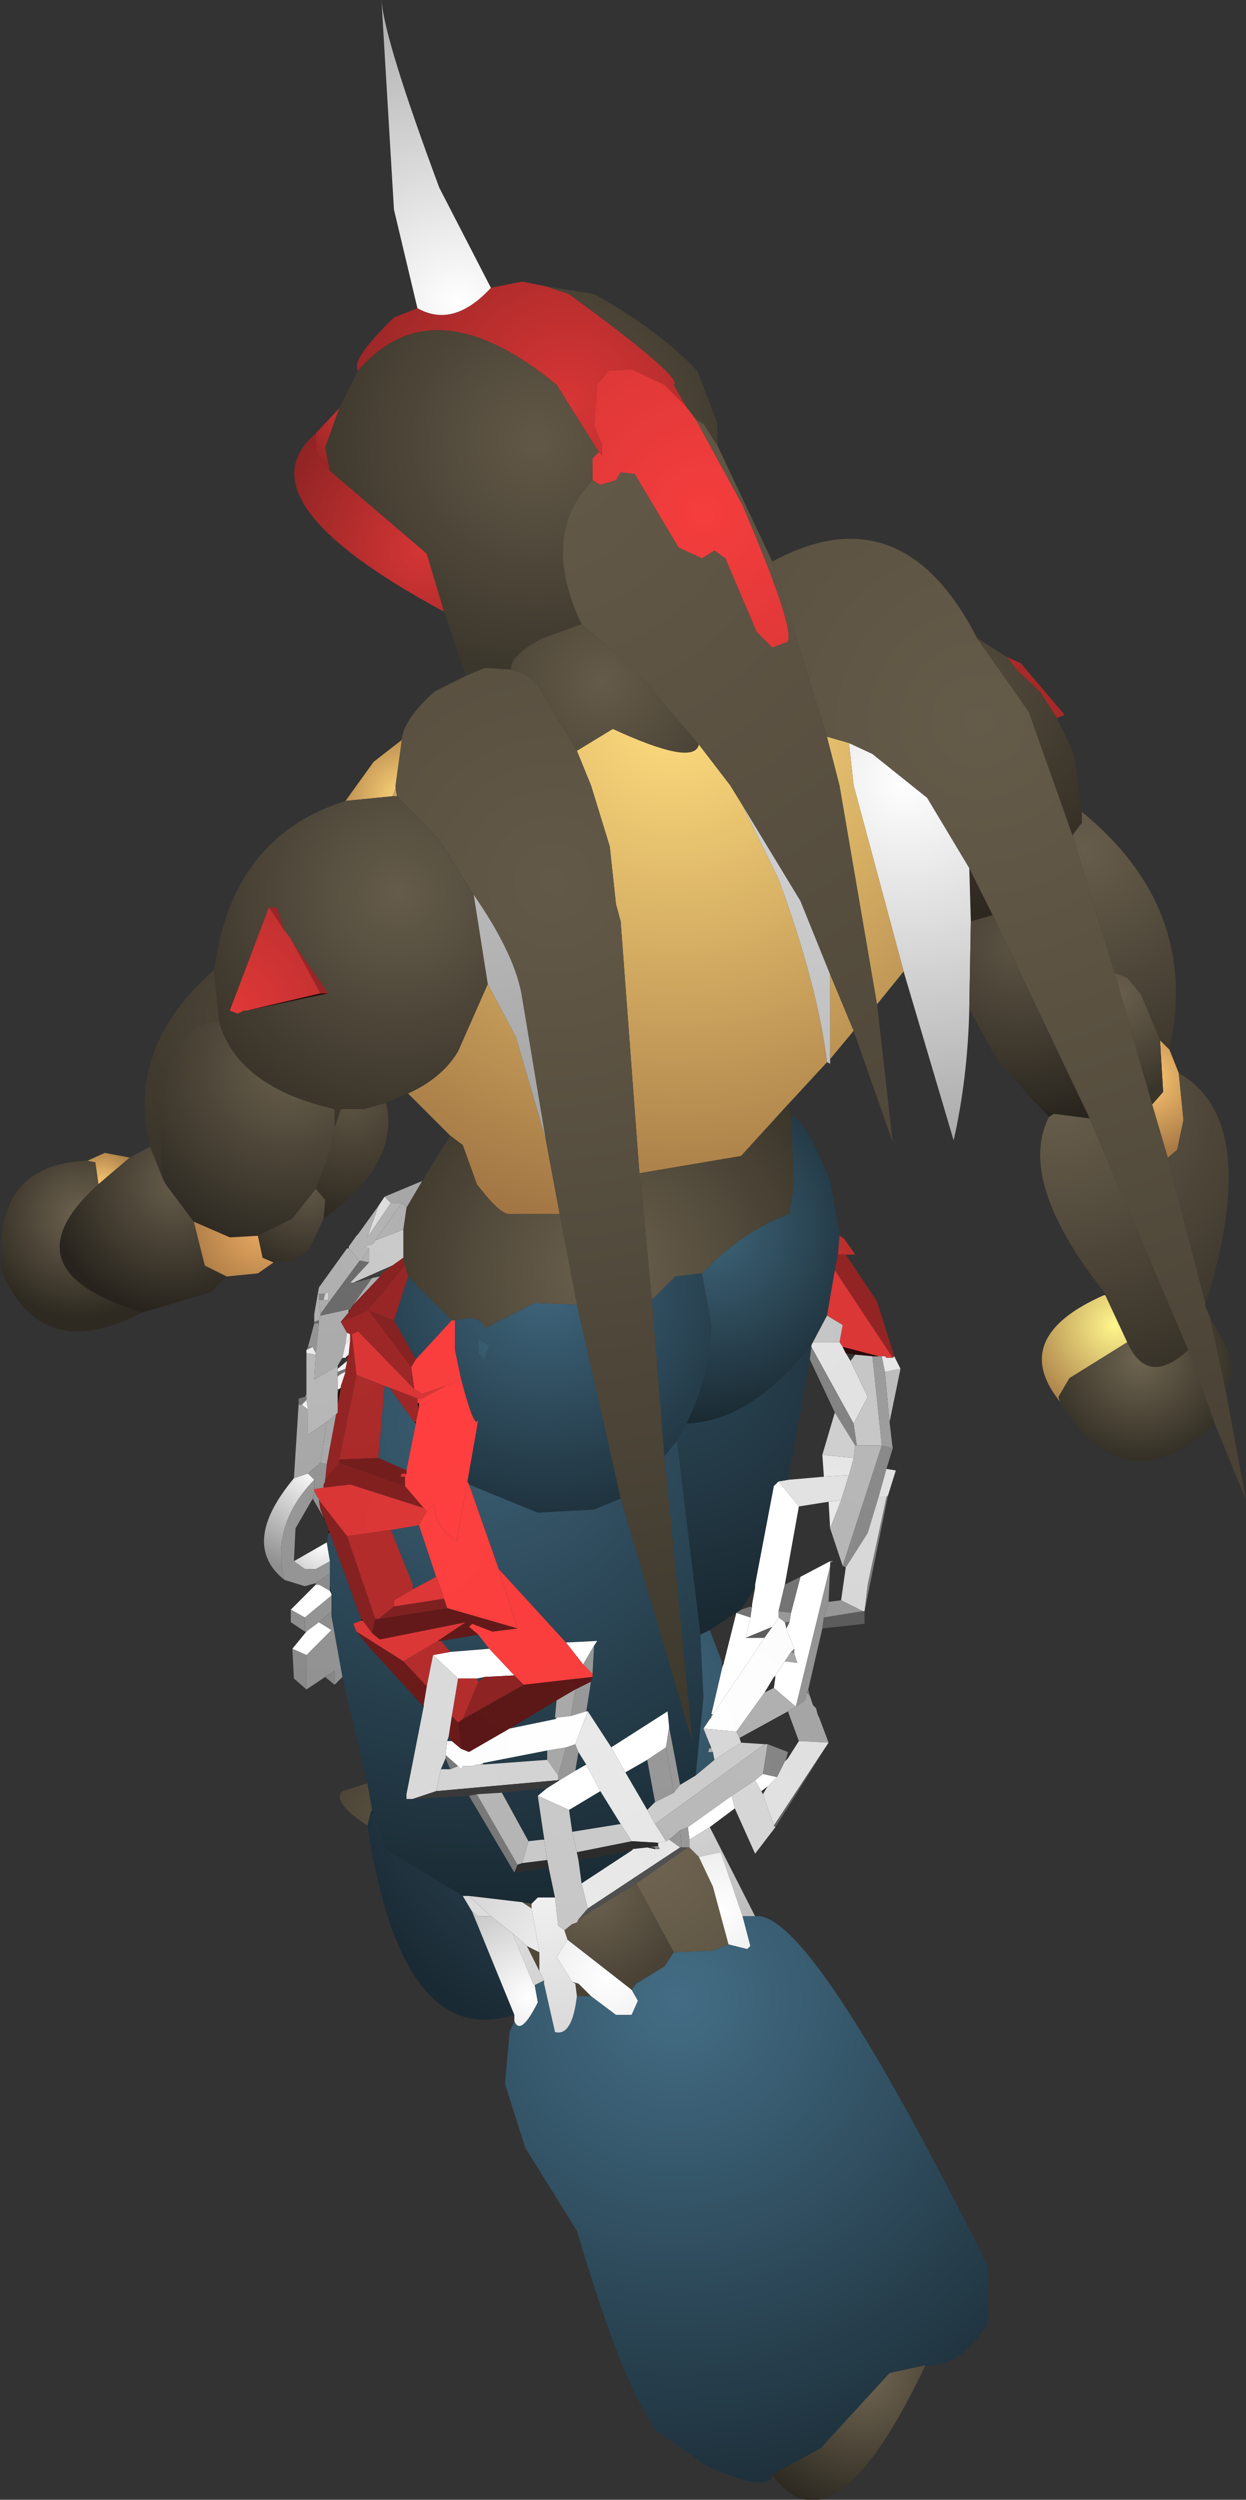 <?xml version="1.0" encoding="UTF-8" standalone="no"?>
<svg xmlns:ffdec="https://www.free-decompiler.com/flash" xmlns:xlink="http://www.w3.org/1999/xlink" ffdec:objectType="shape" height="79.9px" width="39.85px" xmlns="http://www.w3.org/2000/svg">
  <rect width="100%" height="100%" fill="#333333" stroke="none"/>
  <g transform="matrix(1.0, 0.0, 0.0, 1.0, 17.1, 65.35)">
    <path d="M4.85 -52.35 L4.15 -53.05 3.1 -53.55 2.35 -53.5 2.0 -53.05 1.9 -51.75 2.15 -51.15 2.15 -50.8 2.05 -50.9 0.7 -53.05 Q-3.25 -56.3 -5.65 -53.5 -5.9 -53.85 -4.5 -55.2 L-3.75 -55.5 Q-2.6 -54.85 -1.4 -56.15 L-0.4 -56.35 0.35 -56.2 1.1 -55.95 Q4.8 -53.25 4.45 -53.05 L4.85 -52.35" fill="url(#gradient0)" fill-rule="evenodd" stroke="none"/>
    <path d="M4.85 -52.35 L5.15 -51.95 6.65 -49.2 Q8.55 -44.75 8.0 -44.8 L7.6 -44.65 7.1 -45.15 6.1 -47.5 5.75 -47.75 5.35 -47.5 4.6 -47.85 3.2 -50.2 2.75 -50.25 2.6 -50.0 2.1 -49.85 1.85 -50.0 1.85 -50.7 2.05 -50.9 2.15 -50.8 2.15 -51.15 1.9 -51.75 2.0 -53.05 2.35 -53.5 3.1 -53.55 4.15 -53.05 4.85 -52.35" fill="url(#gradient1)" fill-rule="evenodd" stroke="none"/>
    <path d="M5.15 -51.95 L4.85 -52.35 4.45 -53.05 Q4.8 -53.25 1.1 -55.95 L0.35 -56.2 1.9 -55.95 Q3.9 -54.85 5.2 -53.5 L5.85 -51.8 5.85 -51.1 5.4 -51.8 5.15 -51.95 M2.05 -50.9 L1.85 -50.7 1.85 -50.0 Q0.15 -48.25 1.5 -45.4 L0.25 -44.95 Q-0.8 -44.4 -0.75 -43.95 L-1.6 -44.0 -2.2 -43.75 -2.9 -45.8 -3.45 -47.65 -6.55 -50.3 -6.7 -51.05 -6.25 -52.3 -5.65 -53.5 Q-3.25 -56.3 0.7 -53.05 L2.05 -50.9" fill="url(#gradient2)" fill-rule="evenodd" stroke="none"/>
    <path d="M1.85 -50.0 L2.1 -49.85 2.6 -50.0 2.75 -50.25 3.2 -50.2 4.6 -47.85 5.35 -47.5 5.75 -47.75 6.1 -47.5 7.1 -45.15 7.6 -44.65 8.0 -44.8 Q8.55 -44.75 6.65 -49.2 L5.15 -51.95 5.4 -51.8 5.85 -51.1 7.6 -47.4 9.35 -41.8 9.75 -40.25 10.95 -33.25 11.45 -28.85 10.2 -32.4 9.45 -34.2 8.5 -36.55 6.65 -39.6 6.25 -40.25 5.25 -41.55 3.2 -43.95 1.5 -45.4 Q0.15 -48.25 1.85 -50.0" fill="url(#gradient3)" fill-rule="evenodd" stroke="none"/>
    <path d="M15.55 -44.15 L16.95 -42.5 16.7 -42.4 16.15 -43.25 15.45 -43.9 15.55 -44.15" fill="url(#gradient4)" fill-rule="evenodd" stroke="none"/>
    <path d="M15.45 -43.9 L15.1 -44.35 15.55 -44.15 15.45 -43.9" fill="url(#gradient5)" fill-rule="evenodd" stroke="none"/>
    <path d="M16.7 -42.4 L17.25 -41.25 17.5 -39.4 17.5 -39.05 17.2 -38.65 15.8 -42.6 14.15 -44.95 15.1 -44.35 15.45 -43.9 16.15 -43.25 16.7 -42.4 M13.9 -37.6 L14.65 -36.1 13.95 -35.9 13.9 -37.6" fill="url(#gradient6)" fill-rule="evenodd" stroke="none"/>
    <path d="M21.45 -23.6 L21.6 -23.25 22.1 -20.9 22.75 -17.4 21.75 -19.85 20.9 -22.2 17.75 -29.6 14.65 -36.1 13.9 -37.6 12.55 -39.85 10.8 -41.25 10.05 -41.6 9.35 -41.8 7.6 -47.4 Q11.75 -49.65 14.15 -44.95 L15.8 -42.6 17.2 -38.65 18.55 -34.25 19.75 -30.05 20.25 -28.35 21.45 -23.7 21.45 -23.6" fill="url(#gradient7)" fill-rule="evenodd" stroke="none"/>
    <path d="M13.9 -33.1 Q13.85 -30.9 13.4 -28.9 L11.8 -34.3 10.2 -40.25 10.05 -41.6 10.8 -41.25 12.55 -39.85 13.9 -37.6 13.95 -35.9 13.9 -33.1" fill="url(#gradient8)" fill-rule="evenodd" stroke="none"/>
    <path d="M17.5 -39.4 Q21.3 -36.3 20.3 -31.8 L20.0 -32.1 19.4 -33.55 18.95 -34.1 18.55 -34.25 17.2 -38.65 17.5 -39.05 17.5 -39.4" fill="url(#gradient9)" fill-rule="evenodd" stroke="none"/>
    <path d="M1.5 -45.4 L3.2 -43.95 5.25 -41.55 Q5.1 -40.85 2.5 -42.05 L1.35 -41.35 0.1 -43.45 -0.3 -43.8 -0.75 -43.95 Q-0.8 -44.4 0.25 -44.95 L1.5 -45.4" fill="url(#gradient10)" fill-rule="evenodd" stroke="none"/>
    <path d="M11.8 -34.3 L10.95 -33.25 9.75 -40.25 9.35 -41.8 10.05 -41.6 10.2 -40.25 11.8 -34.3 M10.2 -32.4 L9.45 -31.5 9.45 -34.2 10.2 -32.4 M9.35 -31.4 L8.15 -30.1 6.6 -28.4 3.35 -27.85 2.75 -35.9 2.6 -36.45 2.4 -38.3 1.8 -40.25 1.35 -41.35 2.5 -42.05 Q5.1 -40.85 5.25 -41.55 L6.25 -40.25 6.65 -39.6 7.8 -37.25 Q9.05 -33.85 9.35 -31.4 M-2.7 -29.05 L-4.05 -30.4 Q-2.95 -30.9 -2.45 -31.75 L-1.5 -33.9 -0.6 -32.2 0.35 -28.95 0.8 -26.55 -0.75 -26.55 Q-1.05 -26.45 -1.85 -27.5 L-2.3 -28.75 -2.7 -29.05 M-4.4 -39.9 L-4.55 -39.9 -4.45 -40.15 -4.4 -39.9" fill="url(#gradient11)" fill-rule="evenodd" stroke="none"/>
    <path d="M-4.25 -41.7 Q-4.2 -42.35 -3.2 -43.25 L-2.2 -43.75 -1.6 -44.0 -0.75 -43.95 -0.3 -43.8 0.1 -43.45 1.35 -41.35 1.8 -40.25 2.4 -38.3 2.6 -36.45 2.75 -35.9 3.35 -27.85 Q3.1 -27.75 3.4 -27.65 L3.4 -27.5 3.75 -23.8 4.15 -18.8 5.05 -9.65 2.75 -17.45 1.35 -23.65 0.8 -26.55 0.35 -28.95 -0.4 -33.45 Q-0.6 -34.8 -1.95 -36.75 L-3.05 -38.5 -4.4 -39.9 -4.45 -40.15 -4.45 -40.25 -4.25 -41.7" fill="url(#gradient12)" fill-rule="evenodd" stroke="none"/>
    <path d="M9.45 -31.5 L9.45 -31.35 9.35 -31.4 Q9.05 -33.85 7.8 -37.25 L6.65 -39.6 8.5 -36.55 9.45 -34.2 9.45 -31.5" fill="url(#gradient13)" fill-rule="evenodd" stroke="none"/>
    <path d="M8.15 -30.1 L8.2 -29.7 8.3 -27.5 8.15 -26.55 Q6.65 -26.0 5.35 -24.65 L4.5 -24.55 3.75 -23.8 3.4 -27.5 3.4 -27.65 Q3.1 -27.75 3.35 -27.85 L6.6 -28.4 8.15 -30.1 M-3.6 -27.6 L-2.7 -29.05 -2.3 -28.75 -1.85 -27.5 Q-1.05 -26.45 -0.75 -26.55 L0.8 -26.55 1.35 -23.65 0.0 -23.7 -1.6 -22.9 Q-1.7 -23.35 -2.55 -23.15 L-2.65 -23.15 -4.05 -24.55 -4.15 -24.9 -4.2 -25.15 -4.2 -26.05 -4.1 -26.75 -3.6 -27.6" fill="url(#gradient14)" fill-rule="evenodd" stroke="none"/>
    <path d="M3.75 -23.8 L4.5 -24.55 5.35 -24.65 5.65 -23.0 Q5.6 -21.3 4.85 -19.85 L4.55 -19.3 4.15 -18.8 3.75 -23.8 M2.75 -17.45 L1.9 -17.1 0.1 -17.0 -2.1 -17.9 -2.15 -18.0 -1.8 -20.0 Q-1.9 -19.55 -2.35 -21.25 L-2.55 -22.2 -2.55 -23.15 Q-1.7 -23.35 -1.6 -22.9 L0.0 -23.7 1.35 -23.65 2.75 -17.45 M-4.05 -24.55 L-2.65 -23.15 -3.8 -21.9 -4.5 -23.15 -4.05 -24.55 M-1.6 -21.9 L-1.45 -22.35 -1.8 -22.55 -1.8 -22.1 -1.6 -21.9" fill="url(#gradient15)" fill-rule="evenodd" stroke="none"/>
    <path d="M8.2 -29.7 Q8.65 -29.6 9.45 -27.6 L9.75 -25.9 9.75 -25.85 9.7 -25.25 9.6 -24.75 9.35 -23.3 8.9 -22.45 8.85 -22.35 Q6.9 -19.9 4.85 -19.85 5.6 -21.3 5.65 -23.0 L5.35 -24.65 Q6.65 -26.0 8.15 -26.55 L8.3 -27.5 8.2 -29.7" fill="url(#gradient16)" fill-rule="evenodd" stroke="none"/>
    <path d="M9.75 -25.9 L9.9 -25.75 9.75 -25.85 9.75 -25.9" fill="url(#gradient17)" fill-rule="evenodd" stroke="none"/>
    <path d="M9.95 -25.25 L10.95 -23.75 11.5 -22.0 11.45 -21.95 9.6 -24.75 9.7 -25.25 9.95 -25.25" fill="url(#gradient18)" fill-rule="evenodd" stroke="none"/>
    <path d="M9.9 -25.75 L10.25 -25.25 9.95 -25.25 9.7 -25.25 9.75 -25.85 9.9 -25.75" fill="url(#gradient19)" fill-rule="evenodd" stroke="none"/>
    <path d="M20.3 -31.8 L20.6 -31.05 20.75 -29.55 20.55 -28.6 20.25 -28.35 19.75 -30.05 20.1 -30.45 20.0 -32.1 20.3 -31.8" fill="url(#gradient20)" fill-rule="evenodd" stroke="none"/>
    <path d="M19.75 -30.05 L18.55 -34.25 18.95 -34.1 19.4 -33.55 20.0 -32.1 20.1 -30.45 19.75 -30.05" fill="url(#gradient21)" fill-rule="evenodd" stroke="none"/>
    <path d="M15.75 -30.4 L14.8 -31.45 13.9 -33.1 13.95 -35.9 14.65 -36.1 17.75 -29.6 16.6 -29.75 15.75 -30.4" fill="url(#gradient22)" fill-rule="evenodd" stroke="none"/>
    <path d="M20.6 -31.05 Q23.25 -29.55 21.5 -23.8 L21.45 -23.7 20.25 -28.35 20.55 -28.6 20.75 -29.55 20.6 -31.05 M18.25 -24.0 Q15.4 -27.6 16.45 -29.65 L16.6 -29.75 17.75 -29.6 20.9 -22.2 Q19.6 -21.0 18.95 -22.45 L18.25 -23.95 18.25 -24.0" fill="url(#gradient23)" fill-rule="evenodd" stroke="none"/>
    <path d="M21.6 -23.25 L22.15 -22.25 22.3 -21.5 22.1 -20.9 21.6 -23.25 M21.75 -19.85 Q18.85 -17.15 16.8 -20.55 L16.75 -20.7 17.1 -21.3 18.95 -22.45 Q19.6 -21.0 20.9 -22.2 L21.75 -19.85 M18.2 -23.95 L18.25 -24.0 18.25 -23.95 18.2 -23.95" fill="url(#gradient24)" fill-rule="evenodd" stroke="none"/>
    <path d="M16.8 -20.55 Q15.15 -22.6 18.2 -23.95 L18.25 -23.95 18.95 -22.45 17.1 -21.3 16.75 -20.7 16.8 -20.55" fill="url(#gradient25)" fill-rule="evenodd" stroke="none"/>
    <path d="M16.45 -29.65 L15.75 -30.4 16.6 -29.75 16.45 -29.65" fill="url(#gradient26)" fill-rule="evenodd" stroke="none"/>
    <path d="M9.6 -24.75 L11.45 -21.95 11.25 -21.95 11.2 -22.0 11.1 -22.0 11.0 -22.0 9.85 -22.3 9.75 -22.45 9.85 -23.0 9.35 -23.3 9.6 -24.75" fill="url(#gradient27)" fill-rule="evenodd" stroke="none"/>
    <path d="M11.5 -22.0 L11.7 -21.6 11.2 -21.5 11.1 -22.0 11.2 -22.0 11.25 -21.95 11.45 -21.95 11.5 -22.0" fill="url(#gradient28)" fill-rule="evenodd" stroke="none"/>
    <path d="M11.7 -21.6 L11.35 -19.9 11.2 -21.5 11.7 -21.6" fill="url(#gradient29)" fill-rule="evenodd" stroke="none"/>
    <path d="M11.45 -19.05 L11.25 -18.4 11.0 -17.5 10.65 -16.35 9.95 -15.25 9.85 -15.3 11.1 -19.15 11.45 -19.05" fill="url(#gradient30)" fill-rule="evenodd" stroke="none"/>
    <path d="M11.25 -18.4 L11.55 -18.35 11.3 -17.55 11.25 -17.5 11.0 -17.5 11.25 -18.4 M7.8 -18.0 L8.1 -18.05 9.25 -18.15 10.05 -18.2 9.8 -17.4 9.4 -17.35 8.45 -17.2 7.8 -18.0" fill="url(#gradient31)" fill-rule="evenodd" stroke="none"/>
    <path d="M11.35 -19.9 L11.45 -19.05 11.1 -19.15 10.8 -22.0 11.0 -22.0 11.1 -22.0 11.2 -21.5 11.35 -19.9" fill="url(#gradient32)" fill-rule="evenodd" stroke="none"/>
    <path d="M11.3 -17.55 L10.55 -13.85 10.65 -14.7 11.25 -17.5 11.3 -17.55" fill="url(#gradient33)" fill-rule="evenodd" stroke="none"/>
    <path d="M8.9 -22.45 L9.35 -23.3 9.85 -23.0 9.75 -22.45 8.9 -22.45" fill="url(#gradient34)" fill-rule="evenodd" stroke="none"/>
    <path d="M8.9 -22.45 L9.75 -22.45 9.85 -22.3 9.95 -22.1 10.1 -21.85 10.65 -20.7 10.2 -19.85 8.85 -22.3 8.85 -22.35 8.9 -22.45" fill="url(#gradient35)" fill-rule="evenodd" stroke="none"/>
    <path d="M8.85 -22.35 L8.85 -22.3 8.8 -21.9 8.1 -18.05 7.8 -18.0 7.65 -17.85 7.05 -14.7 7.05 -14.6 6.6 -13.9 6.45 -13.8 5.6 -13.25 5.3 -13.1 4.55 -19.3 4.85 -19.85 Q6.9 -19.9 8.85 -22.35" fill="url(#gradient36)" fill-rule="evenodd" stroke="none"/>
    <path d="M9.95 -22.1 L9.85 -22.3 11.0 -22.0 10.8 -22.0 10.25 -22.05 9.95 -22.1" fill="url(#gradient37)" fill-rule="evenodd" stroke="none"/>
    <path d="M10.2 -19.85 L10.65 -20.7 10.1 -21.85 10.25 -22.05 10.8 -22.0 11.1 -19.15 10.3 -19.15 10.2 -19.85" fill="url(#gradient38)" fill-rule="evenodd" stroke="none"/>
    <path d="M8.85 -22.3 L10.2 -19.85 10.3 -19.15 10.25 -19.15 9.6 -20.2 8.8 -21.9 8.85 -22.3" fill="url(#gradient39)" fill-rule="evenodd" stroke="none"/>
    <path d="M7.05 -14.6 L7.05 -14.7 7.65 -17.85 7.8 -18.0 8.45 -17.2 8.0 -14.7 7.8 -13.85 7.8 -13.65 7.6 -13.35 6.75 -13.0 6.9 -13.65 6.95 -14.0 6.95 -14.05 7.05 -14.6" fill="url(#gradient40)" fill-rule="evenodd" stroke="none"/>
    <path d="M10.3 -19.15 L11.1 -19.15 9.85 -15.3 9.45 -16.5 9.8 -17.4 10.05 -18.2 10.2 -18.75 10.25 -19.15 10.3 -19.15" fill="url(#gradient41)" fill-rule="evenodd" stroke="none"/>
    <path d="M10.2 -18.75 L10.05 -18.2 9.25 -18.15 9.2 -18.85 10.2 -18.75 M9.8 -17.4 L9.45 -16.5 9.4 -17.35 9.8 -17.4" fill="url(#gradient42)" fill-rule="evenodd" stroke="none"/>
    <path d="M10.25 -19.15 L10.2 -18.75 9.2 -18.85 9.6 -20.2 10.25 -19.15" fill="url(#gradient43)" fill-rule="evenodd" stroke="none"/>
    <path d="M-5.35 -8.35 L-6.15 -11.75 -6.5 -13.7 -6.5 -13.85 -6.5 -14.35 -6.5 -14.4 -6.55 -14.7 -6.55 -15.05 -6.55 -15.45 -6.65 -16.05 -6.6 -16.35 -6.55 -16.35 -5.55 -13.6 -5.55 -13.55 -5.8 -13.45 -5.7 -13.2 -5.25 -12.65 -5.15 -12.55 -3.6 -10.85 -3.55 -10.8 -4.1 -8.0 -4.1 -7.85 -3.9 -7.85 -2.1 -7.95 -0.65 -5.5 0.45 -5.65 0.65 -4.7 0.1 -4.7 -0.1 -4.5 -0.4 -4.55 -2.1 -4.75 -2.3 -4.75 -4.8 -6.25 -5.15 -7.35 -5.2 -7.5 -5.35 -8.35 M4.55 -19.3 L5.3 -13.1 5.4 -11.1 5.15 -8.6 4.65 -8.3 4.3 -10.15 4.25 -10.65 2.45 -9.5 1.7 -10.65 1.65 -10.65 1.8 -11.6 1.85 -11.75 1.85 -11.85 1.9 -12.75 2.0 -12.9 1.0 -12.85 -1.15 -15.2 -2.1 -17.9 0.1 -17.0 1.9 -17.1 2.75 -17.45 5.05 -9.65 4.15 -18.8 4.55 -19.3 M0.65 -10.4 L-0.8 -10.1 0.7 -11.0 0.65 -10.45 0.65 -10.4 M-2.65 -9.7 L-2.8 -9.7 -2.75 -9.85 -2.65 -9.7 M-1.65 -9.0 L0.4 -9.4 0.4 -9.1 -1.65 -8.95 -1.65 -9.0 M1.65 -8.95 L1.3 -8.75 1.4 -9.35 1.65 -8.95 M0.4 -8.2 L0.1 -7.95 0.3 -6.6 0.25 -6.55 -0.2 -6.5 -1.05 -8.05 0.4 -8.2 M1.1 -7.5 L2.1 -8.1 2.75 -7.05 1.2 -6.8 1.1 -7.5 M3.1 -6.2 L1.5 -5.15 1.4 -5.9 3.1 -6.2 M3.85 -7.75 L3.6 -7.5 2.9 -8.7 3.6 -9.1 3.85 -7.75 M-3.8 -19.85 L-4.1 -18.35 -5.0 -18.75 -4.8 -21.05 -4.65 -21.0 -3.85 -19.9 -3.8 -19.85 M-6.25 -20.95 L-6.3 -20.8 -6.3 -20.95 -6.25 -20.95 M-4.6 -16.45 L-3.7 -16.6 -3.15 -14.95 -3.9 -14.55 -3.9 -14.7 -4.6 -16.45 M-3.0 -12.9 L-1.8 -13.1 -1.45 -12.65 -2.7 -12.55 -3.0 -12.9 M-1.6 -11.75 L-1.8 -11.6 -1.85 -11.7 -1.6 -11.75 M-3.0 -8.8 L-2.85 -9.15 -2.7 -8.8 -3.0 -8.8" fill="url(#gradient44)" fill-rule="evenodd" stroke="none"/>
    <path d="M1.0 -12.85 L2.0 -12.9 1.9 -12.75 1.55 -12.15 1.0 -12.85 M-3.25 -12.45 L-2.7 -12.55 -1.45 -12.65 -0.65 -11.8 -1.6 -11.75 -1.85 -11.7 -2.45 -11.7 -3.25 -12.45" fill="url(#gradient45)" fill-rule="evenodd" stroke="none"/>
    <path d="M1.9 -12.75 L1.85 -11.85 1.55 -12.15 1.9 -12.75 M1.8 -11.6 L1.65 -10.65 1.15 -10.5 1.3 -11.35 1.8 -11.6 M1.0 -9.5 L1.3 -9.6 1.4 -9.35 1.3 -8.75 0.8 -8.45 0.75 -8.45 0.75 -8.6 1.0 -9.5" fill="url(#gradient46)" fill-rule="evenodd" stroke="none"/>
    <path d="M-1.15 -15.2 L1.0 -12.85 1.55 -12.15 1.85 -11.85 1.85 -11.75 -0.35 -11.5 -0.65 -11.8 -1.45 -12.65 -1.8 -13.1 -2.1 -13.35 -2.0 -13.45 -1.35 -13.2 -0.55 -13.3 -1.15 -15.2" fill="url(#gradient47)" fill-rule="evenodd" stroke="none"/>
    <path d="M1.85 -11.75 L1.8 -11.6 1.3 -11.35 0.7 -11.0 -0.8 -10.1 -2.1 -9.35 -2.35 -9.45 -2.45 -10.3 -2.3 -10.4 -0.35 -11.5 1.85 -11.75" fill="url(#gradient48)" fill-rule="evenodd" stroke="none"/>
    <path d="M-0.65 -0.95 Q-4.25 0.2 -5.35 -7.0 L-5.25 -7.4 -5.15 -7.35 -4.8 -6.25 -2.3 -4.75 -2.0 -4.25 -0.65 -0.95 M5.3 -13.1 L5.6 -13.25 6.0 -12.2 6.0 -12.05 5.65 -10.55 5.65 -10.5 5.65 -10.45 5.6 -10.4 5.4 -10.1 5.6 -9.6 5.6 -9.5 5.55 -9.35 5.7 -9.35 5.75 -9.1 5.15 -8.6 5.4 -11.1 5.3 -13.1" fill="url(#gradient49)" fill-rule="evenodd" stroke="none"/>
    <path d="M6.0 -12.2 L6.05 -12.2 6.0 -12.05 6.0 -12.2" fill="url(#gradient50)" fill-rule="evenodd" stroke="none"/>
    <path d="M6.0 -12.05 L6.05 -12.2 6.45 -13.8 6.9 -13.65 6.75 -13.0 7.35 -13.0 5.7 -10.55 5.65 -10.55 6.0 -12.05" fill="url(#gradient51)" fill-rule="evenodd" stroke="none"/>
    <path d="M9.95 -15.25 L10.65 -16.35 11.0 -17.5 11.25 -17.5 10.65 -14.7 10.55 -13.85 10.5 -13.85 9.8 -14.2 9.95 -15.25" fill="url(#gradient52)" fill-rule="evenodd" stroke="none"/>
    <path d="M9.2 -13.3 L8.75 -11.35 8.7 -11.25 8.65 -11.0 8.35 -10.8 9.45 -15.3 9.4 -14.15 9.25 -13.65 9.2 -13.3 M9.45 -15.45 L9.55 -15.45 9.45 -15.4 9.45 -15.45" fill="url(#gradient53)" fill-rule="evenodd" stroke="none"/>
    <path d="M8.5 -14.95 L9.45 -15.45 9.45 -15.4 9.45 -15.3 8.35 -10.8 7.65 -11.4 7.7 -11.75 7.7 -11.8 8.0 -12.25 8.4 -12.2 8.3 -12.5 8.3 -12.65 8.05 -13.3 8.15 -13.5 8.2 -13.8 8.5 -14.95" fill="url(#gradient54)" fill-rule="evenodd" stroke="none"/>
    <path d="M6.45 -13.8 L6.6 -13.9 6.9 -14.0 6.95 -14.0 6.9 -13.65 6.45 -13.8 M8.0 -14.7 L8.5 -14.95 8.2 -13.8 7.8 -13.85 8.0 -14.7" fill="url(#gradient55)" fill-rule="evenodd" stroke="none"/>
    <path d="M9.4 -14.15 L9.8 -14.2 10.5 -13.85 9.25 -13.65 9.4 -14.15 M7.8 -13.65 L7.8 -13.85 8.2 -13.8 8.15 -13.5 8.0 -13.5 7.8 -13.65" fill="url(#gradient56)" fill-rule="evenodd" stroke="none"/>
    <path d="M10.55 -13.85 L10.55 -13.45 9.2 -13.3 9.25 -13.65 10.5 -13.85 10.55 -13.85 M8.0 -13.5 L8.15 -13.5 8.05 -13.3 8.0 -13.5 M7.6 -13.35 L7.35 -13.0 6.75 -13.0 7.6 -13.35" fill="url(#gradient57)" fill-rule="evenodd" stroke="none"/>
    <path d="M7.8 -13.65 L8.0 -13.5 8.05 -13.3 8.3 -12.65 8.2 -12.55 8.0 -12.25 7.7 -11.8 7.65 -11.75 7.35 -11.25 6.45 -10.0 5.4 -10.1 5.6 -10.4 5.65 -10.45 5.65 -10.5 5.7 -10.55 7.35 -13.0 7.6 -13.35 7.8 -13.65" fill="url(#gradient58)" fill-rule="evenodd" stroke="none"/>
    <path d="M6.95 -14.0 L6.9 -14.0 6.95 -14.05 6.95 -14.0" fill="url(#gradient59)" fill-rule="evenodd" stroke="none"/>
    <path d="M8.8 -11.15 L8.9 -10.85 9.0 -10.75 9.05 -10.55 9.1 -10.45 9.4 -9.65 8.45 -9.7 8.1 -10.65 8.35 -10.8 8.65 -11.0 8.7 -11.25 8.8 -11.15 M7.65 -11.75 L7.7 -11.8 7.7 -11.75 7.65 -11.75 M8.0 -12.25 L8.2 -12.55 8.3 -12.5 8.4 -12.2 8.0 -12.25" fill="url(#gradient60)" fill-rule="evenodd" stroke="none"/>
    <path d="M8.75 -11.35 L8.8 -11.15 8.7 -11.25 8.75 -11.35 M8.2 -12.55 L8.3 -12.65 8.3 -12.5 8.2 -12.55" fill="url(#gradient61)" fill-rule="evenodd" stroke="none"/>
    <path d="M6.45 -10.0 L7.35 -11.25 7.65 -11.4 8.35 -10.8 8.1 -10.65 6.55 -9.8 6.45 -10.0 M5.6 -9.5 L5.65 -9.45 5.7 -9.35 5.55 -9.35 5.6 -9.5" fill="url(#gradient62)" fill-rule="evenodd" stroke="none"/>
    <path d="M4.65 -8.3 L5.15 -8.6 5.75 -9.1 6.6 -9.65 7.35 -9.6 3.85 -7.05 3.6 -7.5 3.85 -7.75 4.45 -8.05 4.65 -8.3" fill="url(#gradient63)" fill-rule="evenodd" stroke="none"/>
    <path d="M7.7 -6.95 L7.05 -6.1 6.4 -7.55 6.3 -7.95 7.05 -8.45 7.25 -8.1 7.3 -8.0 7.65 -7.0 7.7 -6.95 M5.4 -10.1 L6.45 -10.0 6.55 -9.8 6.6 -9.65 5.75 -9.1 5.7 -9.35 5.65 -9.45 5.6 -9.6 5.4 -10.1" fill="url(#gradient64)" fill-rule="evenodd" stroke="none"/>
    <path d="M6.4 -7.55 L5.6 -6.95 4.95 -6.55 4.9 -6.95 6.3 -7.95 6.4 -7.55 M7.05 -8.45 L7.3 -8.65 7.75 -8.55 7.45 -8.25 7.25 -8.1 7.05 -8.45" fill="url(#gradient65)" fill-rule="evenodd" stroke="none"/>
    <path d="M7.35 -9.6 L7.45 -9.6 7.3 -8.65 7.05 -8.45 6.3 -7.95 4.9 -6.95 4.65 -6.85 4.3 -6.55 4.2 -6.5 3.85 -7.05 7.35 -9.6 M3.65 -6.3 L3.95 -6.35 3.85 -6.3 3.65 -6.3" fill="url(#gradient66)" fill-rule="evenodd" stroke="none"/>
    <path d="M8.05 -9.15 L8.1 -9.15 8.0 -9.05 8.05 -9.15" fill="url(#gradient67)" fill-rule="evenodd" stroke="none"/>
    <path d="M8.1 -9.15 L8.45 -9.7 9.4 -9.65 7.65 -7.0 7.3 -8.0 7.45 -8.25 7.75 -8.55 8.0 -9.05 8.1 -9.15" fill="url(#gradient68)" fill-rule="evenodd" stroke="none"/>
    <path d="M7.45 -9.6 L8.1 -9.35 8.05 -9.15 8.0 -9.05 7.75 -8.55 7.3 -8.65 7.45 -9.6" fill="url(#gradient69)" fill-rule="evenodd" stroke="none"/>
    <path d="M9.4 -9.65 L7.7 -6.95 7.65 -7.0 9.4 -9.65" fill="url(#gradient70)" fill-rule="evenodd" stroke="none"/>
    <path d="M5.7 -10.55 L5.65 -10.5 5.65 -10.55 5.7 -10.55" fill="url(#gradient71)" fill-rule="evenodd" stroke="none"/>
    <path d="M2.45 -9.5 L4.25 -10.65 4.3 -10.15 4.2 -9.5 3.6 -9.1 2.9 -8.7 2.45 -9.5 M1.3 -8.75 L1.65 -8.95 2.1 -8.1 1.1 -7.5 0.1 -7.95 0.4 -8.2 0.8 -8.45 1.3 -8.75" fill="url(#gradient72)" fill-rule="evenodd" stroke="none"/>
    <path d="M3.6 -9.1 L4.2 -9.5 4.45 -8.05 3.85 -7.75 3.6 -9.1 M4.65 -6.3 L4.3 -6.55 4.65 -6.85 4.7 -6.3 4.65 -6.3" fill="url(#gradient73)" fill-rule="evenodd" stroke="none"/>
    <path d="M5.65 -9.45 L5.6 -9.5 5.6 -9.6 5.65 -9.45" fill="url(#gradient74)" fill-rule="evenodd" stroke="none"/>
    <path d="M4.3 -10.15 L4.65 -8.3 4.45 -8.05 4.2 -9.5 4.3 -10.15 M4.7 -6.3 L4.65 -6.85 4.9 -6.95 4.95 -6.55 4.95 -6.3 4.9 -6.3 4.7 -6.3" fill="url(#gradient75)" fill-rule="evenodd" stroke="none"/>
    <path d="M1.15 -10.5 L0.7 -10.45 0.65 -10.45 0.7 -11.0 1.3 -11.35 1.15 -10.5 M0.4 -9.4 L1.0 -9.5 0.75 -8.6 0.4 -9.1 0.4 -9.4" fill="url(#gradient76)" fill-rule="evenodd" stroke="none"/>
    <path d="M1.65 -10.65 L1.7 -10.65 1.3 -9.6 1.0 -9.5 0.4 -9.4 -1.65 -9.0 -1.75 -8.95 -1.85 -8.95 -2.0 -8.9 -2.3 -8.9 -2.35 -8.8 -2.45 -8.9 -2.85 -9.25 -2.8 -9.7 -2.65 -9.7 -2.35 -9.45 -2.1 -9.35 -0.8 -10.1 0.65 -10.4 0.7 -10.45 1.15 -10.5 1.65 -10.65" fill="url(#gradient77)" fill-rule="evenodd" stroke="none"/>
    <path d="M1.7 -10.65 L2.45 -9.5 2.9 -8.7 3.6 -7.5 3.85 -7.05 4.2 -6.5 3.95 -6.45 3.1 -6.5 2.75 -7.05 2.1 -8.1 1.65 -8.95 1.4 -9.35 1.3 -9.6 1.7 -10.65" fill="url(#gradient78)" fill-rule="evenodd" stroke="none"/>
    <path d="M0.1 -7.95 L1.1 -7.5 1.2 -6.8 1.35 -6.15 1.4 -5.9 1.5 -5.15 1.7 -4.35 1.4 -4.0 1.35 -3.9 1.2 -3.85 0.95 -3.65 0.75 -3.8 0.65 -4.7 0.45 -5.65 0.4 -5.9 0.3 -6.55 0.3 -6.6 0.1 -7.95" fill="url(#gradient79)" fill-rule="evenodd" stroke="none"/>
    <path d="M1.4 -5.9 L1.35 -6.15 3.1 -6.5 3.95 -6.45 3.95 -6.35 3.65 -6.3 3.6 -6.3 3.15 -6.25 3.1 -6.2 1.4 -5.9 M-0.65 -5.5 L-0.55 -5.75 -0.4 -5.8 0.4 -5.9 0.45 -5.65 -0.65 -5.5" fill="url(#gradient80)" fill-rule="evenodd" stroke="none"/>
    <path d="M3.1 -6.2 L3.15 -6.25 3.6 -6.3 3.85 -6.25 4.0 -6.25 3.95 -6.35 3.95 -6.45 4.2 -6.5 4.3 -6.55 4.65 -6.3 1.7 -4.35 1.5 -5.15 3.1 -6.2" fill="url(#gradient81)" fill-rule="evenodd" stroke="none"/>
    <path d="M1.35 -6.15 L1.2 -6.8 2.75 -7.05 3.1 -6.5 1.35 -6.15 M-0.4 -5.8 L-0.2 -6.5 0.25 -6.55 0.3 -6.55 0.4 -5.9 -0.4 -5.8" fill="url(#gradient82)" fill-rule="evenodd" stroke="none"/>
    <path d="M1.7 -4.35 L4.65 -6.3 4.7 -6.3 4.9 -6.3 3.25 -5.15 1.4 -4.0 1.7 -4.35" fill="url(#gradient83)" fill-rule="evenodd" stroke="none"/>
    <path d="M3.85 -6.25 L3.6 -6.3 3.65 -6.3 3.85 -6.3 3.85 -6.25" fill="url(#gradient84)" fill-rule="evenodd" stroke="none"/>
    <path d="M3.95 -6.35 L4.0 -6.25 3.85 -6.25 3.85 -6.3 3.95 -6.35" fill="url(#gradient85)" fill-rule="evenodd" stroke="none"/>
    <path d="M4.95 -6.3 L5.25 -6.0 5.7 -5.05 6.2 -3.2 5.7 -3.0 4.45 -2.95 3.25 -5.15 4.9 -6.3 4.95 -6.3" fill="url(#gradient86)" fill-rule="evenodd" stroke="none"/>
    <path d="M5.6 -6.95 L7.05 -4.1 6.65 -4.1 6.0 -6.0 5.95 -6.15 5.25 -6.0 4.95 -6.3 4.95 -6.55 5.6 -6.95" fill="url(#gradient87)" fill-rule="evenodd" stroke="none"/>
    <path d="M5.25 -6.0 L5.95 -6.15 6.0 -6.0 6.65 -4.1 6.9 -3.15 6.8 -3.05 6.2 -3.2 5.7 -5.05 5.25 -6.0" fill="url(#gradient88)" fill-rule="evenodd" stroke="none"/>
    <path d="M7.05 -4.1 Q8.8 -4.35 14.5 7.1 L14.5 8.95 Q13.45 10.4 12.5 10.25 L11.35 10.5 9.15 12.9 7.6 13.75 Q7.55 14.35 5.55 13.5 L3.9 12.35 Q2.85 11.0 1.35 5.95 L-0.3 3.3 -0.95 1.25 -0.8 -0.4 -0.65 -0.75 Q-0.45 -0.25 0.1 -1.35 L0.0 -1.9 0.1 -1.95 0.3 -2.05 0.3 -1.95 0.65 -0.4 Q1.2 -0.25 1.35 -1.55 L1.8 -1.55 2.6 -0.95 3.1 -0.95 3.3 -1.4 3.1 -1.75 3.25 -1.95 4.15 -2.5 4.45 -2.95 5.7 -3.0 6.2 -3.2 6.8 -3.05 6.9 -3.15 6.65 -4.1 7.05 -4.1" fill="url(#gradient89)" fill-rule="evenodd" stroke="none"/>
    <path d="M3.25 -5.15 L4.45 -2.95 4.15 -2.5 3.25 -1.95 3.1 -1.75 1.05 -3.35 0.95 -3.65 1.2 -3.85 1.35 -3.9 1.4 -4.0 3.25 -5.15 M1.8 -1.55 L1.35 -1.55 1.3 -1.95 1.2 -2.0 1.4 -1.95 1.8 -1.55 M-0.4 -4.55 L-0.1 -4.5 -0.1 -4.35 -0.4 -4.55 M0.15 -2.95 L0.15 -2.35 -0.25 -3.15 0.15 -2.95" fill="url(#gradient90)" fill-rule="evenodd" stroke="none"/>
    <path d="M3.1 -1.75 L3.3 -1.4 3.1 -0.95 2.6 -0.95 1.8 -1.55 1.4 -1.95 1.2 -2.0 0.7 -2.8 1.05 -3.35 3.1 -1.75 M-2.1 -4.75 L-0.4 -4.55 -0.1 -4.35 0.15 -2.95 -0.25 -3.15 -0.7 -3.55 -1.4 -4.1 -2.1 -4.75" fill="url(#gradient91)" fill-rule="evenodd" stroke="none"/>
    <path d="M1.35 -1.55 Q1.2 -0.25 0.65 -0.4 L0.3 -1.95 0.3 -2.05 0.15 -2.35 0.15 -2.95 -0.1 -4.35 -0.1 -4.5 0.1 -4.7 0.65 -4.7 0.75 -3.8 0.95 -3.65 1.05 -3.35 0.7 -2.8 1.2 -2.0 1.3 -1.95 1.35 -1.55" fill="url(#gradient92)" fill-rule="evenodd" stroke="none"/>
    <path d="M21.5 -23.8 L21.45 -23.6 21.45 -23.7 21.5 -23.8" fill="url(#gradient93)" fill-rule="evenodd" stroke="none"/>
    <path d="M12.5 10.25 Q9.55 16.45 7.6 13.75 L9.15 12.9 11.35 10.5 12.5 10.25" fill="url(#gradient94)" fill-rule="evenodd" stroke="none"/>
    <path d="M-3.75 -55.5 L-4.5 -58.65 -4.9 -65.35 Q-4.8 -64.05 -3.05 -59.35 L-1.4 -56.15 Q-2.6 -54.85 -3.75 -55.5" fill="url(#gradient95)" fill-rule="evenodd" stroke="none"/>
    <path d="M-7.0 -51.5 L-6.25 -52.3 -6.7 -51.05 -6.55 -50.3 -7.0 -50.9 -7.0 -51.5" fill="url(#gradient96)" fill-rule="evenodd" stroke="none"/>
    <path d="M-2.9 -45.8 Q-9.5 -49.35 -7.0 -51.5 L-7.0 -50.9 -6.55 -50.3 -3.45 -47.65 -2.9 -45.8" fill="url(#gradient97)" fill-rule="evenodd" stroke="none"/>
    <path d="M-6.05 -39.75 L-5.15 -41.0 -4.25 -41.7 -4.45 -40.25 -4.45 -40.15 -4.55 -39.9 -6.05 -39.75" fill="url(#gradient98)" fill-rule="evenodd" stroke="none"/>
    <path d="M-4.05 -30.4 L-4.75 -30.1 -5.45 -29.9 -6.2 -29.9 -6.4 -29.9 Q-9.5 -30.6 -10.1 -32.7 L-10.25 -34.35 Q-9.7 -38.6 -6.05 -39.75 L-4.55 -39.9 -4.4 -39.9 -3.05 -38.5 -1.95 -36.75 -1.5 -33.9 -2.45 -31.75 Q-2.95 -30.9 -4.05 -30.4 M-8.0 -35.6 L-8.25 -36.35 -8.5 -36.35 -9.75 -33.05 -9.5 -32.95 -9.3 -33.05 -9.2 -33.05 -6.6 -33.6 -7.75 -35.25 -7.8 -35.35 -7.95 -35.55 -8.0 -35.6" fill="url(#gradient99)" fill-rule="evenodd" stroke="none"/>
    <path d="M-8.5 -36.35 L-8.25 -36.35 -8.0 -35.6 -8.5 -36.35 M-7.75 -35.25 L-6.6 -33.6 -6.85 -33.6 -7.75 -35.25" fill="url(#gradient100)" fill-rule="evenodd" stroke="none"/>
    <path d="M-8.5 -36.35 L-8.0 -35.6 -7.95 -35.55 -7.8 -35.35 -7.75 -35.25 -6.85 -33.6 -9.2 -33.05 -9.3 -33.05 -9.5 -32.95 -9.75 -33.05 -8.5 -36.35" fill="url(#gradient101)" fill-rule="evenodd" stroke="none"/>
    <path d="M-12.3 -28.7 Q-13.1 -31.85 -10.25 -34.35 L-10.1 -32.7 Q-12.25 -32.7 -11.9 -27.7 L-12.3 -28.7 M-6.4 -29.9 L-6.2 -29.9 -6.4 -29.3 -6.4 -29.9" fill="url(#gradient102)" fill-rule="evenodd" stroke="none"/>
    <path d="M-12.55 -23.4 Q-15.8 -21.7 -17.05 -24.75 -17.35 -28.15 -14.3 -28.25 L-14.05 -28.2 -13.95 -27.5 Q-17.0 -24.75 -12.55 -23.4" fill="url(#gradient103)" fill-rule="evenodd" stroke="none"/>
    <path d="M-14.3 -28.25 L-13.75 -28.5 -12.95 -28.35 -13.95 -27.5 -14.05 -28.2 -14.3 -28.25" fill="url(#gradient104)" fill-rule="evenodd" stroke="none"/>
    <path d="M-9.85 -24.55 L-10.35 -24.05 -12.55 -23.4 Q-17.0 -24.75 -13.95 -27.5 L-12.95 -28.35 -12.3 -28.7 -11.9 -27.7 -11.8 -27.5 -10.9 -26.3 -10.55 -24.9 -9.85 -24.55" fill="url(#gradient105)" fill-rule="evenodd" stroke="none"/>
    <path d="M-10.1 -32.7 Q-9.5 -30.6 -6.4 -29.9 L-6.4 -29.3 -6.5 -28.65 -6.95 -27.5 -7.0 -27.35 -7.75 -26.4 -8.85 -25.85 -9.75 -25.8 -10.9 -26.3 -11.8 -27.5 -11.9 -27.7 Q-12.25 -32.7 -10.1 -32.7" fill="url(#gradient106)" fill-rule="evenodd" stroke="none"/>
    <path d="M-8.35 -25.0 L-8.85 -24.65 -9.85 -24.55 -10.55 -24.9 -10.9 -26.3 -9.75 -25.8 -8.85 -25.85 -8.7 -25.15 -8.35 -25.0" fill="url(#gradient107)" fill-rule="evenodd" stroke="none"/>
    <path d="M-1.95 -36.75 Q-0.6 -34.8 -0.4 -33.45 L0.35 -28.95 -0.6 -32.2 -1.5 -33.9 -1.95 -36.75" fill="url(#gradient108)" fill-rule="evenodd" stroke="none"/>
    <path d="M-6.6 -33.6 L-9.2 -33.05 -6.85 -33.6 -6.6 -33.6" fill="url(#gradient109)" fill-rule="evenodd" stroke="none"/>
    <path d="M-4.75 -30.1 Q-4.3 -28.15 -6.75 -26.4 L-6.7 -27.0 -7.0 -27.35 -6.95 -27.5 -6.5 -28.65 -6.4 -29.3 -6.2 -29.9 -5.45 -29.9 -4.75 -30.1" fill="url(#gradient110)" fill-rule="evenodd" stroke="none"/>
    <path d="M-5.0 -26.8 L-4.8 -27.1 -4.6 -26.9 -5.35 -25.8 -5.0 -26.8" fill="url(#gradient111)" fill-rule="evenodd" stroke="none"/>
    <path d="M-4.8 -27.1 L-3.6 -27.6 -4.1 -26.75 -4.25 -26.9 -4.6 -26.9 -4.8 -27.1" fill="url(#gradient112)" fill-rule="evenodd" stroke="none"/>
    <path d="M-5.95 -25.5 L-5.7 -25.85 -5.65 -25.9 -5.0 -26.8 -5.35 -25.8 -4.6 -26.9 -4.25 -26.9 -5.1 -25.7 -5.15 -25.6 -5.45 -25.5 -5.3 -25.45 -5.55 -25.05 -5.6 -25.05 -5.95 -25.45 -5.95 -25.5" fill="url(#gradient113)" fill-rule="evenodd" stroke="none"/>
    <path d="M-6.75 -26.4 L-7.2 -25.45 -7.7 -25.05 -8.35 -25.0 -8.7 -25.15 -8.85 -25.85 -7.75 -26.4 -7.0 -27.35 -6.7 -27.0 -6.75 -26.4" fill="url(#gradient114)" fill-rule="evenodd" stroke="none"/>
    <path d="M-6.7 -24.0 L-6.75 -23.8 -6.9 -23.8 -6.9 -24.0 -6.7 -24.0" fill="url(#gradient115)" fill-rule="evenodd" stroke="none"/>
    <path d="M-6.75 -23.8 L-6.6 -23.8 -6.6 -23.7 -6.85 -23.35 -6.9 -23.8 -6.75 -23.8 M-5.95 -23.4 L-6.2 -23.1 -6.0 -22.75 -6.05 -22.4 -6.15 -21.95 -6.3 -21.7 -7.05 -21.25 -7.0 -22.05 -7.0 -22.1 -6.9 -23.05 -6.9 -23.15 -6.85 -23.3 -5.95 -23.5 -5.95 -23.45 -5.95 -23.4" fill="url(#gradient116)" fill-rule="evenodd" stroke="none"/>
    <path d="M-6.75 -23.8 L-6.7 -24.0 -6.6 -24.05 -6.6 -23.8 -6.75 -23.8" fill="url(#gradient117)" fill-rule="evenodd" stroke="none"/>
    <path d="M-7.05 -23.1 L-7.05 -23.35 -6.9 -24.2 -6.0 -25.45 -5.95 -25.45 -5.6 -25.05 -6.6 -23.7 -6.6 -23.8 -6.6 -24.05 -6.7 -24.0 -6.9 -24.0 -6.9 -23.8 -6.85 -23.35 -6.85 -23.3 -6.9 -23.15 -7.05 -23.1" fill="url(#gradient118)" fill-rule="evenodd" stroke="none"/>
    <path d="M-5.1 -25.7 L-4.2 -26.05 -4.2 -25.15 -4.55 -24.9 -5.8 -24.35 -5.9 -24.35 -5.3 -25.0 -5.3 -25.45 -5.45 -25.5 -5.15 -25.6 -5.1 -25.7" fill="url(#gradient119)" fill-rule="evenodd" stroke="none"/>
    <path d="M-4.25 -26.9 L-4.1 -26.75 -4.2 -26.05 -5.1 -25.7 -4.25 -26.9 M-5.3 -25.45 L-5.3 -25.0 -5.55 -25.05 -5.3 -25.45" fill="url(#gradient120)" fill-rule="evenodd" stroke="none"/>
    <path d="M-6.0 -25.45 L-5.95 -25.5 -5.95 -25.45 -6.0 -25.45" fill="url(#gradient121)" fill-rule="evenodd" stroke="none"/>
    <path d="M-7.05 -23.05 L-7.05 -23.1 -6.9 -23.15 -6.9 -23.05 -7.05 -23.05 M-5.3 -25.0 L-5.9 -24.35 -5.8 -24.35 -5.2 -24.5 -5.8 -23.65 -5.9 -23.5 -5.95 -23.5 -6.85 -23.3 -6.85 -23.35 -6.6 -23.7 -5.6 -25.05 -5.55 -25.05 -5.3 -25.0" fill="url(#gradient122)" fill-rule="evenodd" stroke="none"/>
    <path d="M-4.2 -25.15 L-4.15 -24.9 -5.35 -23.45 -6.2 -23.1 -5.95 -23.4 -5.9 -23.5 -5.8 -23.65 -4.95 -24.55 -4.9 -24.65 -4.55 -24.9 -4.2 -25.15" fill="url(#gradient123)" fill-rule="evenodd" stroke="none"/>
    <path d="M-5.8 -24.35 L-4.55 -24.9 -4.9 -24.65 -4.95 -24.55 -5.2 -24.5 -5.8 -24.35" fill="url(#gradient124)" fill-rule="evenodd" stroke="none"/>
    <path d="M-5.2 -24.5 L-4.95 -24.55 -5.8 -23.65 -5.2 -24.5" fill="url(#gradient125)" fill-rule="evenodd" stroke="none"/>
    <path d="M-4.15 -24.9 L-4.05 -24.55 -4.5 -23.15 -5.3 -23.45 -5.35 -23.45 -4.15 -24.9" fill="url(#gradient126)" fill-rule="evenodd" stroke="none"/>
    <path d="M-2.55 -23.15 L-2.55 -22.2 -2.35 -21.25 -2.85 -21.05 -3.6 -20.8 -3.85 -20.95 -3.95 -21.65 -3.8 -21.9 -2.65 -23.15 -2.55 -23.15 M-3.6 -20.65 L-3.7 -20.5 -3.75 -20.5 -3.75 -20.65 -3.6 -20.65" fill="url(#gradient127)" fill-rule="evenodd" stroke="none"/>
    <path d="M-3.8 -21.9 L-3.95 -21.65 -5.3 -23.45 -4.5 -23.15 -3.8 -21.9" fill="url(#gradient128)" fill-rule="evenodd" stroke="none"/>
    <path d="M-2.85 -21.05 L-3.6 -20.65 -3.75 -20.65 -4.65 -21.0 -4.8 -21.05 -5.7 -21.4 -5.85 -22.7 -5.65 -22.8 -3.85 -20.95 -3.6 -20.8 -2.85 -21.05" fill="url(#gradient129)" fill-rule="evenodd" stroke="none"/>
    <path d="M-2.35 -21.25 Q-1.9 -19.55 -1.8 -20.0 L-2.15 -18.0 -2.5 -16.1 Q-3.2 -16.5 -3.2 -17.3 L-3.45 -17.05 -3.55 -17.15 -4.15 -17.85 -4.15 -18.15 -4.1 -18.25 -4.1 -18.35 -3.8 -19.85 -3.8 -19.9 -3.7 -20.35 -3.7 -20.5 -3.6 -20.65 -2.85 -21.05 -2.35 -21.25" fill="url(#gradient130)" fill-rule="evenodd" stroke="none"/>
    <path d="M-3.7 -20.35 L-3.8 -19.9 -3.85 -19.9 -4.65 -21.0 -3.75 -20.65 -3.75 -20.5 -3.7 -20.35 M-3.95 -21.65 L-3.85 -20.95 -5.65 -22.8 -5.85 -22.7 -5.9 -22.7 -6.0 -22.75 -6.2 -23.1 -5.35 -23.45 -5.3 -23.45 -3.95 -21.65" fill="url(#gradient131)" fill-rule="evenodd" stroke="none"/>
    <path d="M-1.6 -21.9 L-1.8 -22.1 -1.8 -22.55 -1.45 -22.35 -1.6 -21.9" fill="url(#gradient132)" fill-rule="evenodd" stroke="none"/>
    <path d="M-3.7 -20.5 L-3.7 -20.35 -3.75 -20.5 -3.7 -20.5 M-3.8 -19.9 L-3.8 -19.85 -3.85 -19.9 -3.8 -19.9" fill="url(#gradient133)" fill-rule="evenodd" stroke="none"/>
    <path d="M-2.15 -18.0 L-2.1 -17.9 -1.15 -15.2 -0.55 -13.3 -2.8 -13.95 -2.9 -14.25 -3.05 -14.7 -3.15 -14.95 -3.7 -16.6 -3.45 -17.05 -3.2 -17.3 Q-3.2 -16.5 -2.5 -16.1 L-2.15 -18.0" fill="url(#gradient134)" fill-rule="evenodd" stroke="none"/>
    <path d="M-7.3 -22.2 L-7.25 -22.3 -7.1 -22.3 -7.3 -22.2 M-5.95 -23.45 L-5.95 -23.5 -5.9 -23.5 -5.95 -23.45" fill="url(#gradient135)" fill-rule="evenodd" stroke="none"/>
    <path d="M-5.9 -23.5 L-5.95 -23.4 -5.95 -23.45 -5.9 -23.5" fill="url(#gradient136)" fill-rule="evenodd" stroke="none"/>
    <path d="M-7.3 -22.1 L-7.3 -22.2 -7.1 -22.3 -7.0 -22.1 -7.0 -22.05 -7.3 -22.1 M-6.05 -22.4 L-6.0 -22.75 -5.9 -22.7 -5.9 -22.55 -6.05 -22.4" fill="url(#gradient137)" fill-rule="evenodd" stroke="none"/>
    <path d="M-5.9 -22.7 L-5.85 -22.7 -5.7 -21.4 -6.25 -18.7 -6.25 -18.6 -6.7 -18.05 -6.65 -18.55 -6.35 -20.15 -6.3 -20.2 -6.3 -20.45 -6.2 -21.0 -6.2 -21.05 -6.15 -21.2 -6.05 -21.5 -6.05 -21.6 -6.0 -21.85 -6.0 -21.95 -5.95 -22.05 -5.9 -22.55 -5.9 -22.7" fill="url(#gradient138)" fill-rule="evenodd" stroke="none"/>
    <path d="M-6.15 -21.95 L-6.05 -22.4 -5.9 -22.55 -5.95 -22.05 -6.05 -21.95 -6.15 -21.95" fill="url(#gradient139)" fill-rule="evenodd" stroke="none"/>
    <path d="M-5.95 -22.05 L-6.0 -21.95 -6.05 -21.95 -5.95 -22.05 M-6.2 -21.0 L-6.3 -20.45 -6.3 -20.8 -6.25 -20.95 -6.2 -21.0" fill="url(#gradient140)" fill-rule="evenodd" stroke="none"/>
    <path d="M-7.3 -20.8 L-7.3 -22.1 -7.0 -22.05 -7.05 -21.25 -6.3 -21.7 -6.3 -21.6 -6.3 -21.5 -6.3 -21.35 -6.3 -20.95 -6.3 -20.8 -6.3 -20.45 -6.3 -20.2 -6.35 -20.15 -6.65 -19.9 -7.25 -19.5 -7.25 -20.3 -7.3 -20.6 -7.3 -20.7 -7.3 -20.8" fill="url(#gradient141)" fill-rule="evenodd" stroke="none"/>
    <path d="M-6.0 -21.85 L-6.05 -21.6 -6.3 -21.5 -6.3 -21.6 -6.0 -21.85" fill="url(#gradient142)" fill-rule="evenodd" stroke="none"/>
    <path d="M-7.55 -20.45 L-7.55 -20.65 -7.35 -20.7 -7.3 -20.7 -7.3 -20.6 -7.45 -20.45 -7.55 -20.45 M-6.05 -21.6 L-6.05 -21.5 Q-6.2 -21.45 -6.3 -21.35 L-6.3 -21.5 -6.05 -21.6" fill="url(#gradient143)" fill-rule="evenodd" stroke="none"/>
    <path d="M-6.05 -21.5 L-6.15 -21.2 -6.2 -21.05 -6.2 -21.0 -6.25 -20.95 -6.3 -20.95 -6.3 -21.35 Q-6.2 -21.45 -6.05 -21.5 M-7.3 -20.6 L-7.25 -20.3 -7.45 -20.45 -7.3 -20.6" fill="url(#gradient144)" fill-rule="evenodd" stroke="none"/>
    <path d="M-6.25 -18.7 L-5.7 -21.4 -4.8 -21.05 -5.0 -18.75 -6.25 -18.7" fill="url(#gradient145)" fill-rule="evenodd" stroke="none"/>
    <path d="M-7.25 -22.3 L-7.05 -23.05 -6.9 -23.05 -7.0 -22.1 -7.1 -22.3 -7.25 -22.3" fill="url(#gradient146)" fill-rule="evenodd" stroke="none"/>
    <path d="M-7.35 -20.7 L-7.3 -20.8 -7.3 -20.7 -7.35 -20.7" fill="url(#gradient147)" fill-rule="evenodd" stroke="none"/>
    <path d="M-7.7 -18.1 L-7.55 -20.45 -7.45 -20.45 -7.25 -20.3 -7.25 -19.5 -6.65 -19.9 -6.85 -18.6 -7.25 -18.25 -7.7 -18.1" fill="url(#gradient148)" fill-rule="evenodd" stroke="none"/>
    <path d="M-6.65 -18.55 L-6.7 -18.05 -6.7 -18.0 -6.75 -17.9 -6.75 -17.8 -7.05 -17.75 -7.05 -18.05 -7.25 -18.25 -6.85 -18.6 -6.65 -18.55 M-7.05 -17.7 L-6.95 -17.5 -6.9 -17.45 -6.9 -17.4 -6.85 -17.1 -6.75 -16.85 -7.1 -17.45 -7.05 -17.7" fill="url(#gradient149)" fill-rule="evenodd" stroke="none"/>
    <path d="M-6.35 -20.15 L-6.65 -18.55 -6.85 -18.6 -6.65 -19.9 -6.35 -20.15" fill="url(#gradient150)" fill-rule="evenodd" stroke="none"/>
    <path d="M-8.0 -14.85 Q-9.45 -16.0 -7.7 -18.1 L-7.25 -18.25 -7.05 -18.05 Q-8.45 -16.6 -8.0 -14.85" fill="url(#gradient151)" fill-rule="evenodd" stroke="none"/>
    <path d="M-7.0 -14.75 L-7.35 -14.65 -8.0 -14.85 Q-8.45 -16.6 -7.05 -18.05 L-7.05 -17.75 -7.05 -17.7 -7.1 -17.45 -7.65 -16.5 -7.7 -15.45 -7.35 -15.2 -7.0 -15.2 -6.55 -15.45 -6.55 -15.05 -7.0 -14.75" fill="url(#gradient152)" fill-rule="evenodd" stroke="none"/>
    <path d="M-4.15 -17.85 L-3.55 -17.15 -5.9 -17.9 -6.75 -17.8 -6.75 -17.9 -6.7 -18.0 -6.7 -18.05 -6.25 -18.6 -4.15 -17.85" fill="url(#gradient153)" fill-rule="evenodd" stroke="none"/>
    <path d="M-4.1 -18.25 L-4.15 -18.15 -4.3 -18.15 -4.25 -18.25 -4.1 -18.25 M-3.55 -17.15 L-3.45 -17.05 -3.7 -16.6 -4.6 -16.45 -6.0 -16.25 -6.9 -17.4 -6.9 -17.45 -6.95 -17.5 -7.05 -17.7 -7.05 -17.75 -6.75 -17.8 -5.9 -17.9 -3.55 -17.15" fill="url(#gradient154)" fill-rule="evenodd" stroke="none"/>
    <path d="M-4.1 -18.35 L-4.1 -18.25 -4.25 -18.25 -4.3 -18.15 -4.15 -18.15 -4.15 -17.85 -6.25 -18.6 -6.25 -18.7 -5.0 -18.75 -4.1 -18.35" fill="url(#gradient155)" fill-rule="evenodd" stroke="none"/>
    <path d="M-6.0 -16.25 L-4.6 -16.45 -3.9 -14.7 -3.9 -14.55 -4.5 -14.2 -4.5 -14.0 -5.0 -13.6 -5.1 -13.6 -6.0 -16.25" fill="url(#gradient156)" fill-rule="evenodd" stroke="none"/>
    <path d="M-7.0 -14.7 L-7.0 -14.75 -6.55 -15.05 -6.55 -14.7 -6.55 -14.5 -6.9 -14.7 -7.0 -14.7" fill="url(#gradient157)" fill-rule="evenodd" stroke="none"/>
    <path d="M-6.55 -14.7 L-6.5 -14.4 -6.55 -14.5 -6.55 -14.7 M-5.2 -7.5 L-5.15 -7.35 -5.25 -7.4 -5.2 -7.5" fill="url(#gradient158)" fill-rule="evenodd" stroke="none"/>
    <path d="M-6.6 -16.5 L-6.7 -16.75 -6.75 -16.8 -6.75 -16.85 -6.85 -17.1 -6.6 -16.5 M-6.6 -16.35 L-6.6 -16.45 -6.55 -16.35 -6.6 -16.35" fill="url(#gradient159)" fill-rule="evenodd" stroke="none"/>
    <path d="M-6.9 -17.4 L-6.0 -16.25 -5.1 -13.6 -5.2 -13.15 -5.5 -13.55 -5.55 -13.6 -6.55 -16.35 -6.6 -16.45 -6.6 -16.5 -6.85 -17.1 -6.9 -17.4" fill="url(#gradient160)" fill-rule="evenodd" stroke="none"/>
    <path d="M-7.8 -13.9 L-7.0 -14.7 -6.9 -14.7 -6.55 -14.5 -6.5 -14.4 -6.5 -14.35 -7.35 -13.65 -7.8 -13.9" fill="url(#gradient161)" fill-rule="evenodd" stroke="none"/>
    <path d="M-7.7 -15.45 L-6.65 -16.05 -6.55 -15.45 -7.0 -15.2 -7.35 -15.2 -7.7 -15.45" fill="url(#gradient162)" fill-rule="evenodd" stroke="none"/>
    <path d="M-7.35 -13.2 L-7.8 -13.5 -7.8 -13.9 -7.35 -13.65 -7.35 -13.2" fill="url(#gradient163)" fill-rule="evenodd" stroke="none"/>
    <path d="M-6.15 -11.75 L-6.4 -11.5 -6.4 -11.95 -6.7 -11.75 -7.3 -11.35 -7.3 -12.45 -6.5 -13.25 -6.5 -13.7 -6.15 -11.75 M-7.3 -13.2 L-7.35 -13.2 -7.35 -13.65 -6.5 -14.35 -6.5 -13.85 -6.9 -13.5 -7.3 -13.2" fill="url(#gradient164)" fill-rule="evenodd" stroke="none"/>
    <path d="M-7.75 -12.65 L-7.3 -13.2 -6.9 -13.5 -6.5 -13.25 -7.3 -12.45 -7.75 -12.65" fill="url(#gradient165)" fill-rule="evenodd" stroke="none"/>
    <path d="M-7.3 -11.35 L-7.7 -11.7 -7.75 -12.65 -7.3 -12.45 -7.3 -11.35" fill="url(#gradient166)" fill-rule="evenodd" stroke="none"/>
    <path d="M-5.2 -13.15 L-4.95 -12.95 -2.2 -13.5 -3.1 -12.9 -4.2 -12.25 -5.7 -13.2 -5.8 -13.45 -5.55 -13.55 -5.5 -13.55 -5.2 -13.15 M-4.5 -14.0 L-4.5 -14.2 -3.9 -14.55 -3.15 -14.95 -3.05 -14.7 -2.9 -14.25 -4.5 -14.0" fill="url(#gradient167)" fill-rule="evenodd" stroke="none"/>
    <path d="M-3.1 -12.9 L-2.2 -13.5 -4.95 -12.95 -5.2 -13.15 -5.1 -13.6 -5.0 -13.6 -2.8 -13.95 -0.55 -13.3 -1.35 -13.2 -2.0 -13.45 -2.1 -13.35 -1.8 -13.1 -3.0 -12.9 -3.1 -12.9" fill="url(#gradient168)" fill-rule="evenodd" stroke="none"/>
    <path d="M-2.8 -13.95 L-5.0 -13.6 -4.5 -14.0 -2.9 -14.25 -2.8 -13.95" fill="url(#gradient169)" fill-rule="evenodd" stroke="none"/>
    <path d="M-6.5 -13.85 L-6.5 -13.7 -6.5 -13.25 -6.9 -13.5 -6.5 -13.85" fill="url(#gradient170)" fill-rule="evenodd" stroke="none"/>
    <path d="M-5.5 -13.55 L-5.55 -13.55 -5.55 -13.6 -5.5 -13.55" fill="url(#gradient171)" fill-rule="evenodd" stroke="none"/>
    <path d="M-6.4 -11.5 L-6.7 -11.75 -6.4 -11.95 -6.4 -11.5" fill="url(#gradient172)" fill-rule="evenodd" stroke="none"/>
    <path d="M-2.35 -9.45 L-2.65 -9.7 -2.75 -9.85 -2.65 -10.5 -2.45 -10.3 -2.35 -9.45 M-5.7 -13.2 L-4.2 -12.25 -3.45 -11.45 -3.55 -10.85 -3.6 -10.85 -5.15 -12.55 -5.25 -12.65 -5.7 -13.2" fill="url(#gradient173)" fill-rule="evenodd" stroke="none"/>
    <path d="M-3.1 -12.9 L-3.0 -12.9 -2.7 -12.55 -3.25 -12.45 -3.45 -11.45 -4.2 -12.25 -3.1 -12.9 M-1.85 -11.7 L-1.8 -11.6 -2.3 -10.4 -2.45 -10.3 -2.65 -10.5 -2.45 -11.7 -1.85 -11.7" fill="url(#gradient174)" fill-rule="evenodd" stroke="none"/>
    <path d="M-2.8 -9.7 L-2.85 -9.25 -2.85 -9.15 -3.0 -8.8 -3.15 -8.1 -3.9 -7.85 -4.1 -7.85 -4.1 -8.0 -3.55 -10.8 -3.55 -10.85 -3.45 -11.45 -3.25 -12.45 -2.45 -11.7 -2.65 -10.5 -2.75 -9.85 -2.8 -9.7" fill="url(#gradient175)" fill-rule="evenodd" stroke="none"/>
    <path d="M-1.8 -11.6 L-1.6 -11.75 -0.65 -11.8 -0.35 -11.5 -2.3 -10.4 -1.8 -11.6" fill="url(#gradient176)" fill-rule="evenodd" stroke="none"/>
    <path d="M0.7 -10.45 L0.65 -10.4 0.65 -10.45 0.7 -10.45" fill="url(#gradient177)" fill-rule="evenodd" stroke="none"/>
    <path d="M-2.45 -8.9 L-2.35 -8.8 -2.3 -8.9 -2.0 -8.9 -1.85 -8.95 -1.75 -8.95 -1.65 -8.95 0.4 -9.1 0.75 -8.6 0.75 -8.45 -3.15 -8.1 -3.0 -8.8 -2.7 -8.8 -2.45 -8.9" fill="url(#gradient178)" fill-rule="evenodd" stroke="none"/>
    <path d="M0.8 -8.45 L0.4 -8.2 -1.05 -8.05 -1.85 -8.0 -2.1 -7.95 -3.9 -7.85 -3.15 -8.1 0.75 -8.45 0.8 -8.45" fill="url(#gradient179)" fill-rule="evenodd" stroke="none"/>
    <path d="M-3.6 -10.85 L-3.55 -10.85 -3.55 -10.8 -3.6 -10.85" fill="url(#gradient180)" fill-rule="evenodd" stroke="none"/>
    <path d="M-2.85 -9.25 L-2.45 -8.9 -2.7 -8.8 -2.85 -9.15 -2.85 -9.25 M-2.1 -7.95 L-1.85 -8.0 -0.55 -5.75 -0.65 -5.5 -2.1 -7.95" fill="url(#gradient181)" fill-rule="evenodd" stroke="none"/>
    <path d="M-1.75 -8.95 L-1.65 -9.0 -1.65 -8.95 -1.75 -8.95 M-0.55 -5.75 L-1.85 -8.0 -1.05 -8.05 -0.2 -6.5 -0.4 -5.8 -0.55 -5.75" fill="url(#gradient182)" fill-rule="evenodd" stroke="none"/>
    <path d="M0.3 -6.55 L0.25 -6.55 0.3 -6.6 0.3 -6.55" fill="url(#gradient183)" fill-rule="evenodd" stroke="none"/>
    <path d="M-5.35 -7.0 Q-6.5 -7.75 -6.15 -8.1 L-5.35 -8.35 -5.2 -7.5 -5.25 -7.4 -5.35 -7.0" fill="url(#gradient184)" fill-rule="evenodd" stroke="none"/>
    <path d="M0.3 -2.05 L0.1 -1.95 0.0 -1.9 -0.05 -1.95 -0.7 -3.55 -0.25 -3.15 0.15 -2.35 0.3 -2.05 M-2.3 -4.75 L-2.1 -4.75 -1.4 -4.1 -1.8 -4.1 -2.0 -4.25 -2.3 -4.75" fill="url(#gradient185)" fill-rule="evenodd" stroke="none"/>
    <path d="M-0.65 -0.75 L-0.65 -0.95 -2.0 -4.25 -1.8 -4.1 -1.4 -4.1 -0.7 -3.55 -0.05 -1.95 0.0 -1.9 0.1 -1.35 Q-0.45 -0.25 -0.65 -0.75" fill="url(#gradient186)" fill-rule="evenodd" stroke="none"/>
  </g>
  <defs>
    <radialGradient cx="0" cy="0" gradientTransform="matrix(0.009, 0.0, 0.0, 0.009, 1.1, -52.55)" gradientUnits="userSpaceOnUse" id="gradient0" r="819.2" spreadMethod="pad">
      <stop offset="0.0" stop-color="#d73535"/>
      <stop offset="1.0" stop-color="#982626"/>
    </radialGradient>
    <radialGradient cx="0" cy="0" gradientTransform="matrix(0.01, 0.0, 0.0, 0.01, 5.4, -48.95)" gradientUnits="userSpaceOnUse" id="gradient1" r="819.2" spreadMethod="pad">
      <stop offset="0.0" stop-color="#f53d3d"/>
      <stop offset="1.0" stop-color="#d33535"/>
    </radialGradient>
    <radialGradient cx="0" cy="0" gradientTransform="matrix(0.009, 0.0, 0.0, 0.009, 0.05, -51.25)" gradientUnits="userSpaceOnUse" id="gradient2" r="819.2" spreadMethod="pad">
      <stop offset="0.0" stop-color="#625847"/>
      <stop offset="1.0" stop-color="#3c372c"/>
    </radialGradient>
    <radialGradient cx="0" cy="0" gradientTransform="matrix(0.031, 0.0, 0.0, 0.031, -0.3, -51.85)" gradientUnits="userSpaceOnUse" id="gradient3" r="819.2" spreadMethod="pad">
      <stop offset="0.0" stop-color="#645a49"/>
      <stop offset="1.0" stop-color="#50483a"/>
    </radialGradient>
    <radialGradient cx="0" cy="0" gradientTransform="matrix(0.003, 0.0, 0.0, 0.003, 15.55, -44.25)" gradientUnits="userSpaceOnUse" id="gradient4" r="819.2" spreadMethod="pad">
      <stop offset="0.0" stop-color="#a72929"/>
      <stop offset="1.0" stop-color="#a52929"/>
    </radialGradient>
    <radialGradient cx="0" cy="0" gradientTransform="matrix(0.002, 0.0, 0.0, 0.002, 15.55, -44.25)" gradientUnits="userSpaceOnUse" id="gradient5" r="819.2" spreadMethod="pad">
      <stop offset="0.0" stop-color="#a92a2a"/>
      <stop offset="1.0" stop-color="#a92a2a"/>
    </radialGradient>
    <radialGradient cx="0" cy="0" gradientTransform="matrix(0.009, 0.0, 0.0, 0.009, 14.1, -43.5)" gradientUnits="userSpaceOnUse" id="gradient6" r="819.2" spreadMethod="pad">
      <stop offset="0.0" stop-color="#534b3c"/>
      <stop offset="1.0" stop-color="#2d2820"/>
    </radialGradient>
    <radialGradient cx="0" cy="0" gradientTransform="matrix(0.032, 0.0, 0.0, 0.032, 14.2, -42.3)" gradientUnits="userSpaceOnUse" id="gradient7" r="819.2" spreadMethod="pad">
      <stop offset="0.0" stop-color="#655b49"/>
      <stop offset="1.0" stop-color="#484134"/>
    </radialGradient>
    <radialGradient cx="0" cy="0" gradientTransform="matrix(0.014, 0.0, 0.0, 0.014, 11.85, -40.4)" gradientUnits="userSpaceOnUse" id="gradient8" r="819.2" spreadMethod="pad">
      <stop offset="0.0" stop-color="#ffffff"/>
      <stop offset="1.0" stop-color="#ababab"/>
    </radialGradient>
    <radialGradient cx="0" cy="0" gradientTransform="matrix(0.009, 0.0, 0.0, 0.009, 17.55, -38.2)" gradientUnits="userSpaceOnUse" id="gradient9" r="819.2" spreadMethod="pad">
      <stop offset="0.0" stop-color="#675d4b"/>
      <stop offset="1.0" stop-color="#3b352b"/>
    </radialGradient>
    <radialGradient cx="0" cy="0" gradientTransform="matrix(0.005, 0.0, 0.0, 0.005, 2.15, -43.55)" gradientUnits="userSpaceOnUse" id="gradient10" r="819.2" spreadMethod="pad">
      <stop offset="0.0" stop-color="#655b49"/>
      <stop offset="1.0" stop-color="#484134"/>
    </radialGradient>
    <radialGradient cx="0" cy="0" gradientTransform="matrix(0.021, 0.0, 0.0, 0.021, 4.45, -42.65)" gradientUnits="userSpaceOnUse" id="gradient11" r="819.2" spreadMethod="pad">
      <stop offset="0.0" stop-color="#ffdd7e"/>
      <stop offset="1.0" stop-color="#a07342"/>
    </radialGradient>
    <radialGradient cx="0" cy="0" gradientTransform="matrix(0.034, 0.0, 0.0, 0.034, 0.6, -37.15)" gradientUnits="userSpaceOnUse" id="gradient12" r="819.2" spreadMethod="pad">
      <stop offset="0.0" stop-color="#635948"/>
      <stop offset="1.0" stop-color="#3d382d"/>
    </radialGradient>
    <radialGradient cx="0" cy="0" gradientTransform="matrix(0.009, 0.0, 0.0, 0.009, 8.45, -38.8)" gradientUnits="userSpaceOnUse" id="gradient13" r="819.2" spreadMethod="pad">
      <stop offset="0.0" stop-color="#d1d1d1"/>
      <stop offset="1.0" stop-color="#bfbfbf"/>
    </radialGradient>
    <radialGradient cx="0" cy="0" gradientTransform="matrix(0.01, 0.0, 0.0, 0.01, 2.25, -24.7)" gradientUnits="userSpaceOnUse" id="gradient14" r="819.2" spreadMethod="pad">
      <stop offset="0.0" stop-color="#6c614e"/>
      <stop offset="1.0" stop-color="#393429"/>
    </radialGradient>
    <radialGradient cx="0" cy="0" gradientTransform="matrix(0.009, 0.0, 0.0, 0.009, 0.35, -24.3)" gradientUnits="userSpaceOnUse" id="gradient15" r="819.2" spreadMethod="pad">
      <stop offset="0.0" stop-color="#3f667d"/>
      <stop offset="1.0" stop-color="#1f333e"/>
    </radialGradient>
    <radialGradient cx="0" cy="0" gradientTransform="matrix(0.008, 0.0, 0.0, 0.008, 5.5, -26.1)" gradientUnits="userSpaceOnUse" id="gradient16" r="819.2" spreadMethod="pad">
      <stop offset="0.0" stop-color="#3e657a"/>
      <stop offset="1.0" stop-color="#18272f"/>
    </radialGradient>
    <radialGradient cx="0" cy="0" gradientTransform="matrix(0.005, 0.0, 0.0, 0.005, 7.7, -28.7)" gradientUnits="userSpaceOnUse" id="gradient17" r="819.2" spreadMethod="pad">
      <stop offset="0.0" stop-color="#7d1f1f"/>
      <stop offset="1.0" stop-color="#7c1f1f"/>
    </radialGradient>
    <radialGradient cx="0" cy="0" gradientTransform="matrix(0.006, 0.0, 0.0, 0.006, 8.7, -26.3)" gradientUnits="userSpaceOnUse" id="gradient18" r="819.2" spreadMethod="pad">
      <stop offset="0.0" stop-color="#922424"/>
      <stop offset="1.0" stop-color="#922424"/>
    </radialGradient>
    <radialGradient cx="0" cy="0" gradientTransform="matrix(0.005, 0.0, 0.0, 0.005, 7.7, -28.7)" gradientUnits="userSpaceOnUse" id="gradient19" r="819.2" spreadMethod="pad">
      <stop offset="0.0" stop-color="#c03030"/>
      <stop offset="1.0" stop-color="#bd2f2f"/>
    </radialGradient>
    <radialGradient cx="0" cy="0" gradientTransform="matrix(0.003, 0.0, 0.0, 0.003, 19.55, -30.9)" gradientUnits="userSpaceOnUse" id="gradient20" r="819.2" spreadMethod="pad">
      <stop offset="0.0" stop-color="#ffc973"/>
      <stop offset="1.0" stop-color="#a87945"/>
    </radialGradient>
    <radialGradient cx="0" cy="0" gradientTransform="matrix(0.004, 0.0, 0.0, 0.004, 18.65, -33.6)" gradientUnits="userSpaceOnUse" id="gradient21" r="819.2" spreadMethod="pad">
      <stop offset="0.0" stop-color="#6a5f4d"/>
      <stop offset="1.0" stop-color="#3a352a"/>
    </radialGradient>
    <radialGradient cx="0" cy="0" gradientTransform="matrix(0.007, 0.0, 0.0, 0.007, 15.45, -35.15)" gradientUnits="userSpaceOnUse" id="gradient22" r="819.2" spreadMethod="pad">
      <stop offset="0.0" stop-color="#5c5343"/>
      <stop offset="1.0" stop-color="#29251e"/>
    </radialGradient>
    <radialGradient cx="0" cy="0" gradientTransform="matrix(0.011, 0.0, 0.0, 0.011, 16.85, -29.95)" gradientUnits="userSpaceOnUse" id="gradient23" r="819.2" spreadMethod="pad">
      <stop offset="0.0" stop-color="#675d4b"/>
      <stop offset="1.0" stop-color="#373228"/>
    </radialGradient>
    <radialGradient cx="0" cy="0" gradientTransform="matrix(0.004, 0.0, 0.0, 0.004, 19.35, -21.9)" gradientUnits="userSpaceOnUse" id="gradient24" r="819.2" spreadMethod="pad">
      <stop offset="0.0" stop-color="#6e6450"/>
      <stop offset="1.0" stop-color="#332f25"/>
    </radialGradient>
    <radialGradient cx="0" cy="0" gradientTransform="matrix(0.004, 0.0, 0.0, 0.004, 18.55, -23.0)" gradientUnits="userSpaceOnUse" id="gradient25" r="819.2" spreadMethod="pad">
      <stop offset="0.0" stop-color="#fff68d"/>
      <stop offset="1.0" stop-color="#a47744"/>
    </radialGradient>
    <radialGradient cx="0" cy="0" gradientTransform="matrix(0.001, 0.0, 0.0, 0.001, 16.25, -30.5)" gradientUnits="userSpaceOnUse" id="gradient26" r="819.2" spreadMethod="pad">
      <stop offset="0.0" stop-color="#332e25"/>
      <stop offset="1.0" stop-color="#28241d"/>
    </radialGradient>
    <radialGradient cx="0" cy="0" gradientTransform="matrix(0.006, 0.0, 0.0, 0.006, 8.7, -26.3)" gradientUnits="userSpaceOnUse" id="gradient27" r="819.2" spreadMethod="pad">
      <stop offset="0.0" stop-color="#de3737"/>
      <stop offset="1.0" stop-color="#db3737"/>
    </radialGradient>
    <radialGradient cx="0" cy="0" gradientTransform="matrix(0.004, 0.0, 0.0, 0.004, 10.05, -24.8)" gradientUnits="userSpaceOnUse" id="gradient28" r="819.2" spreadMethod="pad">
      <stop offset="0.0" stop-color="#ebebeb"/>
      <stop offset="1.0" stop-color="#e8e8e8"/>
    </radialGradient>
    <radialGradient cx="0" cy="0" gradientTransform="matrix(0.004, 0.0, 0.0, 0.004, 10.25, -19.15)" gradientUnits="userSpaceOnUse" id="gradient29" r="819.2" spreadMethod="pad">
      <stop offset="0.0" stop-color="#bebebe"/>
      <stop offset="1.0" stop-color="#bdbdbd"/>
    </radialGradient>
    <radialGradient cx="0" cy="0" gradientTransform="matrix(0.005, 0.0, 0.0, 0.005, 11.35, -19.1)" gradientUnits="userSpaceOnUse" id="gradient30" r="819.2" spreadMethod="pad">
      <stop offset="0.0" stop-color="#8a8a8a"/>
      <stop offset="1.0" stop-color="#898989"/>
    </radialGradient>
    <radialGradient cx="0" cy="0" gradientTransform="matrix(0.004, 0.0, 0.0, 0.004, 8.4, -17.35)" gradientUnits="userSpaceOnUse" id="gradient31" r="819.2" spreadMethod="pad">
      <stop offset="0.0" stop-color="#e2e2e2"/>
      <stop offset="1.0" stop-color="#e1e1e1"/>
    </radialGradient>
    <radialGradient cx="0" cy="0" gradientTransform="matrix(0.004, 0.0, 0.0, 0.004, 11.0, -19.2)" gradientUnits="userSpaceOnUse" id="gradient32" r="819.2" spreadMethod="pad">
      <stop offset="0.0" stop-color="#9d9d9d"/>
      <stop offset="1.0" stop-color="#9b9b9b"/>
    </radialGradient>
    <radialGradient cx="0" cy="0" gradientTransform="matrix(0.005, 0.0, 0.0, 0.005, 11.2, -17.65)" gradientUnits="userSpaceOnUse" id="gradient33" r="819.2" spreadMethod="pad">
      <stop offset="0.0" stop-color="#7d7d7d"/>
      <stop offset="1.0" stop-color="#7c7c7c"/>
    </radialGradient>
    <radialGradient cx="0" cy="0" gradientTransform="matrix(0.004, 0.0, 0.0, 0.004, 8.8, -22.6)" gradientUnits="userSpaceOnUse" id="gradient34" r="819.2" spreadMethod="pad">
      <stop offset="0.0" stop-color="#c6c6c6"/>
      <stop offset="1.0" stop-color="#c4c4c4"/>
    </radialGradient>
    <radialGradient cx="0" cy="0" gradientTransform="matrix(0.006, 0.0, 0.0, 0.006, 8.8, -22.6)" gradientUnits="userSpaceOnUse" id="gradient35" r="819.2" spreadMethod="pad">
      <stop offset="0.0" stop-color="#e3e3e3"/>
      <stop offset="1.0" stop-color="#e1e1e1"/>
    </radialGradient>
    <radialGradient cx="0" cy="0" gradientTransform="matrix(0.012, 0.0, 0.0, 0.012, 4.25, -22.1)" gradientUnits="userSpaceOnUse" id="gradient36" r="819.2" spreadMethod="pad">
      <stop offset="0.0" stop-color="#2c4857"/>
      <stop offset="1.0" stop-color="#17252d"/>
    </radialGradient>
    <radialGradient cx="0" cy="0" gradientTransform="matrix(0.004, 0.0, 0.0, 0.004, 7.95, -22.7)" gradientUnits="userSpaceOnUse" id="gradient37" r="819.2" spreadMethod="pad">
      <stop offset="0.0" stop-color="#2b0b0b"/>
      <stop offset="1.0" stop-color="#2b0b0b"/>
    </radialGradient>
    <radialGradient cx="0" cy="0" gradientTransform="matrix(0.004, 0.0, 0.0, 0.004, 11.0, -19.2)" gradientUnits="userSpaceOnUse" id="gradient38" r="819.2" spreadMethod="pad">
      <stop offset="0.0" stop-color="#c7c7c7"/>
      <stop offset="1.0" stop-color="#c6c6c6"/>
    </radialGradient>
    <radialGradient cx="0" cy="0" gradientTransform="matrix(0.006, 0.0, 0.0, 0.006, 8.8, -22.6)" gradientUnits="userSpaceOnUse" id="gradient39" r="819.2" spreadMethod="pad">
      <stop offset="0.0" stop-color="#848484"/>
      <stop offset="1.0" stop-color="#838383"/>
    </radialGradient>
    <radialGradient cx="0" cy="0" gradientTransform="matrix(0.006, 0.0, 0.0, 0.006, 6.7, -13.1)" gradientUnits="userSpaceOnUse" id="gradient40" r="819.2" spreadMethod="pad">
      <stop offset="0.0" stop-color="#ffffff"/>
      <stop offset="1.0" stop-color="#ffffff"/>
    </radialGradient>
    <radialGradient cx="0" cy="0" gradientTransform="matrix(0.005, 0.0, 0.0, 0.005, 11.0, -19.2)" gradientUnits="userSpaceOnUse" id="gradient41" r="819.2" spreadMethod="pad">
      <stop offset="0.0" stop-color="#b7b7b7"/>
      <stop offset="1.0" stop-color="#b6b6b6"/>
    </radialGradient>
    <radialGradient cx="0" cy="0" gradientTransform="matrix(0.003, 0.0, 0.0, 0.003, 9.4, -16.35)" gradientUnits="userSpaceOnUse" id="gradient42" r="819.2" spreadMethod="pad">
      <stop offset="0.0" stop-color="#e9e9e9"/>
      <stop offset="1.0" stop-color="#e6e6e6"/>
    </radialGradient>
    <radialGradient cx="0" cy="0" gradientTransform="matrix(0.004, 0.0, 0.0, 0.004, 10.05, -21.9)" gradientUnits="userSpaceOnUse" id="gradient43" r="819.2" spreadMethod="pad">
      <stop offset="0.0" stop-color="#d0d0d0"/>
      <stop offset="1.0" stop-color="#cfcfcf"/>
    </radialGradient>
    <radialGradient cx="0" cy="0" gradientTransform="matrix(0.019, 0.0, 0.0, 0.019, -1.85, -19.9)" gradientUnits="userSpaceOnUse" id="gradient44" r="819.2" spreadMethod="pad">
      <stop offset="0.0" stop-color="#3b5f74"/>
      <stop offset="1.0" stop-color="#192a33"/>
    </radialGradient>
    <radialGradient cx="0" cy="0" gradientTransform="matrix(0.006, 0.0, 0.0, 0.006, -3.35, -12.65)" gradientUnits="userSpaceOnUse" id="gradient45" r="819.2" spreadMethod="pad">
      <stop offset="0.0" stop-color="#ffffff"/>
      <stop offset="1.0" stop-color="#ffffff"/>
    </radialGradient>
    <radialGradient cx="0" cy="0" gradientTransform="matrix(0.004, 0.0, 0.0, 0.004, 1.4, -12.1)" gradientUnits="userSpaceOnUse" id="gradient46" r="819.2" spreadMethod="pad">
      <stop offset="0.0" stop-color="#989898"/>
      <stop offset="1.0" stop-color="#979797"/>
    </radialGradient>
    <radialGradient cx="0" cy="0" gradientTransform="matrix(0.007, 0.0, 0.0, 0.007, -1.8, -15.9)" gradientUnits="userSpaceOnUse" id="gradient47" r="819.2" spreadMethod="pad">
      <stop offset="0.0" stop-color="#fb3e3e"/>
      <stop offset="1.0" stop-color="#f93e3e"/>
    </radialGradient>
    <radialGradient cx="0" cy="0" gradientTransform="matrix(0.004, 0.0, 0.0, 0.004, -0.4, -11.6)" gradientUnits="userSpaceOnUse" id="gradient48" r="819.2" spreadMethod="pad">
      <stop offset="0.0" stop-color="#5c1717"/>
      <stop offset="1.0" stop-color="#5b1717"/>
    </radialGradient>
    <radialGradient cx="0" cy="0" gradientTransform="matrix(0.015, 0.0, 0.0, 0.015, 4.4, -11.6)" gradientUnits="userSpaceOnUse" id="gradient49" r="819.2" spreadMethod="pad">
      <stop offset="0.0" stop-color="#3c6177"/>
      <stop offset="1.0" stop-color="#1a2a34"/>
    </radialGradient>
    <radialGradient cx="0" cy="0" gradientTransform="matrix(0.004, 0.0, 0.0, 0.004, 5.55, -10.4)" gradientUnits="userSpaceOnUse" id="gradient50" r="819.2" spreadMethod="pad">
      <stop offset="0.0" stop-color="#202020"/>
      <stop offset="1.0" stop-color="#202020"/>
    </radialGradient>
    <radialGradient cx="0" cy="0" gradientTransform="matrix(0.004, 0.0, 0.0, 0.004, 7.35, -13.45)" gradientUnits="userSpaceOnUse" id="gradient51" r="819.2" spreadMethod="pad">
      <stop offset="0.0" stop-color="#ffffff"/>
      <stop offset="1.0" stop-color="#ffffff"/>
    </radialGradient>
    <radialGradient cx="0" cy="0" gradientTransform="matrix(0.005, 0.0, 0.0, 0.005, 11.2, -17.65)" gradientUnits="userSpaceOnUse" id="gradient52" r="819.2" spreadMethod="pad">
      <stop offset="0.0" stop-color="#d9d9d9"/>
      <stop offset="1.0" stop-color="#d7d7d7"/>
    </radialGradient>
    <radialGradient cx="0" cy="0" gradientTransform="matrix(0.006, 0.0, 0.0, 0.006, 8.25, -10.9)" gradientUnits="userSpaceOnUse" id="gradient53" r="819.2" spreadMethod="pad">
      <stop offset="0.0" stop-color="#949494"/>
      <stop offset="1.0" stop-color="#939393"/>
    </radialGradient>
    <radialGradient cx="0" cy="0" gradientTransform="matrix(0.005, 0.0, 0.0, 0.005, 7.6, -11.55)" gradientUnits="userSpaceOnUse" id="gradient54" r="819.2" spreadMethod="pad">
      <stop offset="0.0" stop-color="#ffffff"/>
      <stop offset="1.0" stop-color="#ffffff"/>
    </radialGradient>
    <radialGradient cx="0" cy="0" gradientTransform="matrix(0.003, 0.0, 0.0, 0.003, 8.5, -15.05)" gradientUnits="userSpaceOnUse" id="gradient55" r="819.2" spreadMethod="pad">
      <stop offset="0.0" stop-color="#747474"/>
      <stop offset="1.0" stop-color="#737373"/>
    </radialGradient>
    <radialGradient cx="0" cy="0" gradientTransform="matrix(0.004, 0.0, 0.0, 0.004, 6.9, -13.95)" gradientUnits="userSpaceOnUse" id="gradient56" r="819.2" spreadMethod="pad">
      <stop offset="0.0" stop-color="#989898"/>
      <stop offset="1.0" stop-color="#979797"/>
    </radialGradient>
    <radialGradient cx="0" cy="0" gradientTransform="matrix(0.005, 0.0, 0.0, 0.005, 10.45, -13.55)" gradientUnits="userSpaceOnUse" id="gradient57" r="819.2" spreadMethod="pad">
      <stop offset="0.0" stop-color="#5c5c5c"/>
      <stop offset="1.0" stop-color="#5c5c5c"/>
    </radialGradient>
    <radialGradient cx="0" cy="0" gradientTransform="matrix(0.005, 0.0, 0.0, 0.005, 5.35, -10.2)" gradientUnits="userSpaceOnUse" id="gradient58" r="819.2" spreadMethod="pad">
      <stop offset="0.0" stop-color="#fefefe"/>
      <stop offset="1.0" stop-color="#fcfcfc"/>
    </radialGradient>
    <radialGradient cx="0" cy="0" gradientTransform="matrix(0.005, 0.0, 0.0, 0.005, 6.9, -13.95)" gradientUnits="userSpaceOnUse" id="gradient59" r="819.2" spreadMethod="pad">
      <stop offset="0.0" stop-color="#202020"/>
      <stop offset="1.0" stop-color="#202020"/>
    </radialGradient>
    <radialGradient cx="0" cy="0" gradientTransform="matrix(0.005, 0.0, 0.0, 0.005, 7.2, -12.85)" gradientUnits="userSpaceOnUse" id="gradient60" r="819.2" spreadMethod="pad">
      <stop offset="0.0" stop-color="#a6a6a6"/>
      <stop offset="1.0" stop-color="#a5a5a5"/>
    </radialGradient>
    <radialGradient cx="0" cy="0" gradientTransform="matrix(0.004, 0.0, 0.0, 0.004, 8.15, -12.8)" gradientUnits="userSpaceOnUse" id="gradient61" r="819.2" spreadMethod="pad">
      <stop offset="0.0" stop-color="#828282"/>
      <stop offset="1.0" stop-color="#818181"/>
    </radialGradient>
    <radialGradient cx="0" cy="0" gradientTransform="matrix(0.004, 0.0, 0.0, 0.004, 8.25, -10.9)" gradientUnits="userSpaceOnUse" id="gradient62" r="819.2" spreadMethod="pad">
      <stop offset="0.0" stop-color="#b0b0b0"/>
      <stop offset="1.0" stop-color="#afafaf"/>
    </radialGradient>
    <radialGradient cx="0" cy="0" gradientTransform="matrix(0.007, 0.0, 0.0, 0.007, 2.8, -6.5)" gradientUnits="userSpaceOnUse" id="gradient63" r="819.2" spreadMethod="pad">
      <stop offset="0.0" stop-color="#cccccc"/>
      <stop offset="1.0" stop-color="#cbcbcb"/>
    </radialGradient>
    <radialGradient cx="0" cy="0" gradientTransform="matrix(0.005, 0.0, 0.0, 0.005, 6.35, -10.1)" gradientUnits="userSpaceOnUse" id="gradient64" r="819.2" spreadMethod="pad">
      <stop offset="0.0" stop-color="#d7d7d7"/>
      <stop offset="1.0" stop-color="#d6d6d6"/>
    </radialGradient>
    <radialGradient cx="0" cy="0" gradientTransform="matrix(0.005, 0.0, 0.0, 0.005, 7.7, -8.6)" gradientUnits="userSpaceOnUse" id="gradient65" r="819.2" spreadMethod="pad">
      <stop offset="0.0" stop-color="#ffffff"/>
      <stop offset="1.0" stop-color="#ffffff"/>
    </radialGradient>
    <radialGradient cx="0" cy="0" gradientTransform="matrix(0.007, 0.0, 0.0, 0.007, 7.35, -9.7)" gradientUnits="userSpaceOnUse" id="gradient66" r="819.2" spreadMethod="pad">
      <stop offset="0.0" stop-color="#bababa"/>
      <stop offset="1.0" stop-color="#b8b8b8"/>
    </radialGradient>
    <radialGradient cx="0" cy="0" gradientTransform="matrix(0.004, 0.0, 0.0, 0.004, 6.65, -7.15)" gradientUnits="userSpaceOnUse" id="gradient67" r="819.2" spreadMethod="pad">
      <stop offset="0.0" stop-color="#202020"/>
      <stop offset="1.0" stop-color="#202020"/>
    </radialGradient>
    <radialGradient cx="0" cy="0" gradientTransform="matrix(0.005, 0.0, 0.0, 0.005, 6.65, -7.15)" gradientUnits="userSpaceOnUse" id="gradient68" r="819.2" spreadMethod="pad">
      <stop offset="0.0" stop-color="#e1e1e1"/>
      <stop offset="1.0" stop-color="#e0e0e0"/>
    </radialGradient>
    <radialGradient cx="0" cy="0" gradientTransform="matrix(0.001, 0.0, 0.0, 0.001, 7.15, -8.8)" gradientUnits="userSpaceOnUse" id="gradient69" r="819.2" spreadMethod="pad">
      <stop offset="0.0" stop-color="#868686"/>
      <stop offset="1.0" stop-color="#858585"/>
    </radialGradient>
    <radialGradient cx="0" cy="0" gradientTransform="matrix(0.005, 0.0, 0.0, 0.005, 9.35, -9.75)" gradientUnits="userSpaceOnUse" id="gradient70" r="819.2" spreadMethod="pad">
      <stop offset="0.0" stop-color="#656565"/>
      <stop offset="1.0" stop-color="#656565"/>
    </radialGradient>
    <radialGradient cx="0" cy="0" gradientTransform="matrix(0.005, 0.0, 0.0, 0.005, 5.4, -10.2)" gradientUnits="userSpaceOnUse" id="gradient71" r="819.2" spreadMethod="pad">
      <stop offset="0.0" stop-color="#202020"/>
      <stop offset="1.0" stop-color="#202020"/>
    </radialGradient>
    <radialGradient cx="0" cy="0" gradientTransform="matrix(0.006, 0.0, 0.0, 0.006, 0.0, -8.05)" gradientUnits="userSpaceOnUse" id="gradient72" r="819.2" spreadMethod="pad">
      <stop offset="0.0" stop-color="#ffffff"/>
      <stop offset="1.0" stop-color="#ffffff"/>
    </radialGradient>
    <radialGradient cx="0" cy="0" gradientTransform="matrix(0.005, 0.0, 0.0, 0.005, 3.4, -10.1)" gradientUnits="userSpaceOnUse" id="gradient73" r="819.2" spreadMethod="pad">
      <stop offset="0.0" stop-color="#989898"/>
      <stop offset="1.0" stop-color="#979797"/>
    </radialGradient>
    <radialGradient cx="0" cy="0" gradientTransform="matrix(0.004, 0.0, 0.0, 0.004, 6.65, -7.15)" gradientUnits="userSpaceOnUse" id="gradient74" r="819.2" spreadMethod="pad">
      <stop offset="0.0" stop-color="#202020"/>
      <stop offset="1.0" stop-color="#202020"/>
    </radialGradient>
    <radialGradient cx="0" cy="0" gradientTransform="matrix(0.004, 0.0, 0.0, 0.004, 4.15, -9.65)" gradientUnits="userSpaceOnUse" id="gradient75" r="819.2" spreadMethod="pad">
      <stop offset="0.0" stop-color="#999999"/>
      <stop offset="1.0" stop-color="#989898"/>
    </radialGradient>
    <radialGradient cx="0" cy="0" gradientTransform="matrix(0.004, 0.0, 0.0, 0.004, 1.4, -12.1)" gradientUnits="userSpaceOnUse" id="gradient76" r="819.2" spreadMethod="pad">
      <stop offset="0.0" stop-color="#aaaaaa"/>
      <stop offset="1.0" stop-color="#a8a8a8"/>
    </radialGradient>
    <radialGradient cx="0" cy="0" gradientTransform="matrix(0.005, 0.0, 0.0, 0.005, 1.2, -9.7)" gradientUnits="userSpaceOnUse" id="gradient77" r="819.2" spreadMethod="pad">
      <stop offset="0.0" stop-color="#fefefe"/>
      <stop offset="1.0" stop-color="#fdfdfd"/>
    </radialGradient>
    <radialGradient cx="0" cy="0" gradientTransform="matrix(0.006, 0.0, 0.0, 0.006, 1.65, -10.75)" gradientUnits="userSpaceOnUse" id="gradient78" r="819.2" spreadMethod="pad">
      <stop offset="0.0" stop-color="#e9e9e9"/>
      <stop offset="1.0" stop-color="#e7e7e7"/>
    </radialGradient>
    <radialGradient cx="0" cy="0" gradientTransform="matrix(0.005, 0.0, 0.0, 0.005, 1.0, -7.6)" gradientUnits="userSpaceOnUse" id="gradient79" r="819.2" spreadMethod="pad">
      <stop offset="0.0" stop-color="#c9c9c9"/>
      <stop offset="1.0" stop-color="#c7c7c7"/>
    </radialGradient>
    <radialGradient cx="0" cy="0" gradientTransform="matrix(0.006, 0.0, 0.0, 0.006, 4.1, -6.55)" gradientUnits="userSpaceOnUse" id="gradient80" r="819.2" spreadMethod="pad">
      <stop offset="0.0" stop-color="#2c2c2c"/>
      <stop offset="1.0" stop-color="#2c2c2c"/>
    </radialGradient>
    <radialGradient cx="0" cy="0" gradientTransform="matrix(0.004, 0.0, 0.0, 0.004, 1.55, -4.35)" gradientUnits="userSpaceOnUse" id="gradient81" r="819.2" spreadMethod="pad">
      <stop offset="0.0" stop-color="#e9e9e9"/>
      <stop offset="1.0" stop-color="#e7e7e7"/>
    </radialGradient>
    <radialGradient cx="0" cy="0" gradientTransform="matrix(0.004, 0.0, 0.0, 0.004, 3.05, -6.55)" gradientUnits="userSpaceOnUse" id="gradient82" r="819.2" spreadMethod="pad">
      <stop offset="0.0" stop-color="#cacaca"/>
      <stop offset="1.0" stop-color="#c9c9c9"/>
    </radialGradient>
    <radialGradient cx="0" cy="0" gradientTransform="matrix(0.006, 0.0, 0.0, 0.006, 4.9, -6.45)" gradientUnits="userSpaceOnUse" id="gradient83" r="819.2" spreadMethod="pad">
      <stop offset="0.0" stop-color="#515151"/>
      <stop offset="1.0" stop-color="#505050"/>
    </radialGradient>
    <radialGradient cx="0" cy="0" gradientTransform="matrix(0.001, 0.0, 0.0, 0.001, 3.55, -6.35)" gradientUnits="userSpaceOnUse" id="gradient84" r="819.2" spreadMethod="pad">
      <stop offset="0.0" stop-color="#202020"/>
      <stop offset="1.0" stop-color="#202020"/>
    </radialGradient>
    <radialGradient cx="0" cy="0" gradientTransform="matrix(0.001, 0.0, 0.0, 0.001, 3.75, -6.4)" gradientUnits="userSpaceOnUse" id="gradient85" r="819.2" spreadMethod="pad">
      <stop offset="0.0" stop-color="#898989"/>
      <stop offset="1.0" stop-color="#898989"/>
    </radialGradient>
    <radialGradient cx="0" cy="0" gradientTransform="matrix(0.006, 0.0, 0.0, 0.006, 3.4, -6.2)" gradientUnits="userSpaceOnUse" id="gradient86" r="819.2" spreadMethod="pad">
      <stop offset="0.0" stop-color="#706551"/>
      <stop offset="1.0" stop-color="#5e5544"/>
    </radialGradient>
    <radialGradient cx="0" cy="0" gradientTransform="matrix(0.005, 0.0, 0.0, 0.005, 4.9, -7.4)" gradientUnits="userSpaceOnUse" id="gradient87" r="819.2" spreadMethod="pad">
      <stop offset="0.0" stop-color="#d5d5d5"/>
      <stop offset="1.0" stop-color="#bcbcbc"/>
    </radialGradient>
    <radialGradient cx="0" cy="0" gradientTransform="matrix(0.004, 0.0, 0.0, 0.004, 5.95, -4.3)" gradientUnits="userSpaceOnUse" id="gradient88" r="819.2" spreadMethod="pad">
      <stop offset="0.0" stop-color="#ffffff"/>
      <stop offset="1.0" stop-color="#e1e1e1"/>
    </radialGradient>
    <radialGradient cx="0" cy="0" gradientTransform="matrix(0.019, 0.0, 0.0, 0.019, 4.55, -1.5)" gradientUnits="userSpaceOnUse" id="gradient89" r="819.2" spreadMethod="pad">
      <stop offset="0.0" stop-color="#436d85"/>
      <stop offset="1.0" stop-color="#1e313c"/>
    </radialGradient>
    <radialGradient cx="0" cy="0" gradientTransform="matrix(0.004, 0.0, 0.0, 0.004, 1.7, -4.95)" gradientUnits="userSpaceOnUse" id="gradient90" r="819.2" spreadMethod="pad">
      <stop offset="0.0" stop-color="#6f6451"/>
      <stop offset="1.0" stop-color="#494235"/>
    </radialGradient>
    <radialGradient cx="0" cy="0" gradientTransform="matrix(0.007, 0.0, 0.0, 0.007, 2.3, -2.15)" gradientUnits="userSpaceOnUse" id="gradient91" r="819.2" spreadMethod="pad">
      <stop offset="0.0" stop-color="#ffffff"/>
      <stop offset="1.0" stop-color="#d0d0d0"/>
    </radialGradient>
    <radialGradient cx="0" cy="0" gradientTransform="matrix(0.008, 0.0, 0.0, 0.008, 0.05, -6.05)" gradientUnits="userSpaceOnUse" id="gradient92" r="819.2" spreadMethod="pad">
      <stop offset="0.0" stop-color="#f7f7f7"/>
      <stop offset="1.0" stop-color="#d5d5d5"/>
    </radialGradient>
    <radialGradient cx="0" cy="0" gradientTransform="matrix(0.001, 0.0, 0.0, 0.001, 21.45, -23.85)" gradientUnits="userSpaceOnUse" id="gradient93" r="819.2" spreadMethod="pad">
      <stop offset="0.0" stop-color="#373228"/>
      <stop offset="1.0" stop-color="#312c23"/>
    </radialGradient>
    <radialGradient cx="0" cy="0" gradientTransform="matrix(0.006, 0.0, 0.0, 0.006, 10.5, 10.5)" gradientUnits="userSpaceOnUse" id="gradient94" r="819.2" spreadMethod="pad">
      <stop offset="0.0" stop-color="#726753"/>
      <stop offset="1.0" stop-color="#26231c"/>
    </radialGradient>
    <radialGradient cx="0" cy="0" gradientTransform="matrix(0.013, 0.0, 0.0, 0.013, -2.45, -55.7)" gradientUnits="userSpaceOnUse" id="gradient95" r="819.2" spreadMethod="pad">
      <stop offset="0.0" stop-color="#ffffff"/>
      <stop offset="1.0" stop-color="#a6a6a6"/>
    </radialGradient>
    <radialGradient cx="0" cy="0" gradientTransform="matrix(0.004, 0.0, 0.0, 0.004, -5.05, -52.75)" gradientUnits="userSpaceOnUse" id="gradient96" r="819.2" spreadMethod="pad">
      <stop offset="0.0" stop-color="#ea3a3a"/>
      <stop offset="1.0" stop-color="#8b2222"/>
    </radialGradient>
    <radialGradient cx="0" cy="0" gradientTransform="matrix(0.006, 0.0, 0.0, 0.006, -3.55, -47.8)" gradientUnits="userSpaceOnUse" id="gradient97" r="819.2" spreadMethod="pad">
      <stop offset="0.0" stop-color="#d53535"/>
      <stop offset="1.0" stop-color="#912424"/>
    </radialGradient>
    <radialGradient cx="0" cy="0" gradientTransform="matrix(0.003, 0.0, 0.0, 0.003, -4.2, -39.85)" gradientUnits="userSpaceOnUse" id="gradient98" r="819.2" spreadMethod="pad">
      <stop offset="0.0" stop-color="#ffd87b"/>
      <stop offset="1.0" stop-color="#ab7b46"/>
    </radialGradient>
    <radialGradient cx="0" cy="0" gradientTransform="matrix(0.009, 0.0, 0.0, 0.009, -4.35, -36.8)" gradientUnits="userSpaceOnUse" id="gradient99" r="819.2" spreadMethod="pad">
      <stop offset="0.0" stop-color="#655c4a"/>
      <stop offset="1.0" stop-color="#3a342a"/>
    </radialGradient>
    <radialGradient cx="0" cy="0" gradientTransform="matrix(0.002, 0.0, 0.0, 0.002, -7.3, -35.05)" gradientUnits="userSpaceOnUse" id="gradient100" r="819.2" spreadMethod="pad">
      <stop offset="0.0" stop-color="#9a2626"/>
      <stop offset="1.0" stop-color="#992626"/>
    </radialGradient>
    <radialGradient cx="0" cy="0" gradientTransform="matrix(0.004, 0.0, 0.0, 0.004, -9.8, -33.05)" gradientUnits="userSpaceOnUse" id="gradient101" r="819.2" spreadMethod="pad">
      <stop offset="0.0" stop-color="#e13838"/>
      <stop offset="1.0" stop-color="#c43131"/>
    </radialGradient>
    <radialGradient cx="0" cy="0" gradientTransform="matrix(0.008, 0.0, 0.0, 0.008, -9.7, -33.05)" gradientUnits="userSpaceOnUse" id="gradient102" r="819.2" spreadMethod="pad">
      <stop offset="0.0" stop-color="#4a4336"/>
      <stop offset="1.0" stop-color="#363127"/>
    </radialGradient>
    <radialGradient cx="0" cy="0" gradientTransform="matrix(0.004, 0.0, 0.0, 0.004, -14.55, -26.5)" gradientUnits="userSpaceOnUse" id="gradient103" r="819.2" spreadMethod="pad">
      <stop offset="0.0" stop-color="#6d624f"/>
      <stop offset="1.0" stop-color="#2e2a21"/>
    </radialGradient>
    <radialGradient cx="0" cy="0" gradientTransform="matrix(0.002, 0.0, 0.0, 0.002, -13.85, -27.4)" gradientUnits="userSpaceOnUse" id="gradient104" r="819.2" spreadMethod="pad">
      <stop offset="0.0" stop-color="#ffcc75"/>
      <stop offset="1.0" stop-color="#90683b"/>
    </radialGradient>
    <radialGradient cx="0" cy="0" gradientTransform="matrix(0.005, 0.0, 0.0, 0.005, -11.55, -27.5)" gradientUnits="userSpaceOnUse" id="gradient105" r="819.2" spreadMethod="pad">
      <stop offset="0.0" stop-color="#645b49"/>
      <stop offset="1.0" stop-color="#28241d"/>
    </radialGradient>
    <radialGradient cx="0" cy="0" gradientTransform="matrix(0.007, 0.0, 0.0, 0.007, -7.9, -31.25)" gradientUnits="userSpaceOnUse" id="gradient106" r="819.2" spreadMethod="pad">
      <stop offset="0.0" stop-color="#685e4b"/>
      <stop offset="1.0" stop-color="#2f2b23"/>
    </radialGradient>
    <radialGradient cx="0" cy="0" gradientTransform="matrix(0.003, 0.0, 0.0, 0.003, -8.7, -26.2)" gradientUnits="userSpaceOnUse" id="gradient107" r="819.2" spreadMethod="pad">
      <stop offset="0.0" stop-color="#eeac62"/>
      <stop offset="1.0" stop-color="#aa7b46"/>
    </radialGradient>
    <radialGradient cx="0" cy="0" gradientTransform="matrix(0.011, 0.0, 0.0, 0.011, -1.8, -37.0)" gradientUnits="userSpaceOnUse" id="gradient108" r="819.2" spreadMethod="pad">
      <stop offset="0.0" stop-color="#b9b9b9"/>
      <stop offset="1.0" stop-color="#a2a2a2"/>
    </radialGradient>
    <radialGradient cx="0" cy="0" gradientTransform="matrix(0.005, 0.0, 0.0, 0.005, -6.05, -33.6)" gradientUnits="userSpaceOnUse" id="gradient109" r="819.2" spreadMethod="pad">
      <stop offset="0.0" stop-color="#2c0b0b"/>
      <stop offset="1.0" stop-color="#2c0b0b"/>
    </radialGradient>
    <radialGradient cx="0" cy="0" gradientTransform="matrix(0.005, 0.0, 0.0, 0.005, -5.9, -30.15)" gradientUnits="userSpaceOnUse" id="gradient110" r="819.2" spreadMethod="pad">
      <stop offset="0.0" stop-color="#5c5342"/>
      <stop offset="1.0" stop-color="#2a261e"/>
    </radialGradient>
    <radialGradient cx="0" cy="0" gradientTransform="matrix(0.002, 0.0, 0.0, 0.002, -5.7, -25.5)" gradientUnits="userSpaceOnUse" id="gradient111" r="819.2" spreadMethod="pad">
      <stop offset="0.0" stop-color="#dedede"/>
      <stop offset="1.0" stop-color="#dddddd"/>
    </radialGradient>
    <radialGradient cx="0" cy="0" gradientTransform="matrix(0.002, 0.0, 0.0, 0.002, -3.35, -27.9)" gradientUnits="userSpaceOnUse" id="gradient112" r="819.2" spreadMethod="pad">
      <stop offset="0.0" stop-color="#a8a8a8"/>
      <stop offset="1.0" stop-color="#a7a7a7"/>
    </radialGradient>
    <radialGradient cx="0" cy="0" gradientTransform="matrix(0.003, 0.0, 0.0, 0.003, -5.6, -25.15)" gradientUnits="userSpaceOnUse" id="gradient113" r="819.2" spreadMethod="pad">
      <stop offset="0.0" stop-color="#b4b4b4"/>
      <stop offset="1.0" stop-color="#b3b3b3"/>
    </radialGradient>
    <radialGradient cx="0" cy="0" gradientTransform="matrix(0.004, 0.0, 0.0, 0.004, -7.3, -27.65)" gradientUnits="userSpaceOnUse" id="gradient114" r="819.2" spreadMethod="pad">
      <stop offset="0.0" stop-color="#665c4a"/>
      <stop offset="1.0" stop-color="#2b271f"/>
    </radialGradient>
    <radialGradient cx="0" cy="0" gradientTransform="matrix(0.002, 0.0, 0.0, 0.002, -6.85, -23.95)" gradientUnits="userSpaceOnUse" id="gradient115" r="819.2" spreadMethod="pad">
      <stop offset="0.0" stop-color="#868686"/>
      <stop offset="1.0" stop-color="#848484"/>
    </radialGradient>
    <radialGradient cx="0" cy="0" gradientTransform="matrix(0.003, 0.0, 0.0, 0.003, -6.85, -23.95)" gradientUnits="userSpaceOnUse" id="gradient116" r="819.2" spreadMethod="pad">
      <stop offset="0.0" stop-color="#acacac"/>
      <stop offset="1.0" stop-color="#ababab"/>
    </radialGradient>
    <radialGradient cx="0" cy="0" gradientTransform="matrix(0.004, 0.0, 0.0, 0.004, -6.85, -23.95)" gradientUnits="userSpaceOnUse" id="gradient117" r="819.2" spreadMethod="pad">
      <stop offset="0.0" stop-color="#d4d4d4"/>
      <stop offset="1.0" stop-color="#d4d4d4"/>
    </radialGradient>
    <radialGradient cx="0" cy="0" gradientTransform="matrix(0.003, 0.0, 0.0, 0.003, -5.6, -25.15)" gradientUnits="userSpaceOnUse" id="gradient118" r="819.2" spreadMethod="pad">
      <stop offset="0.0" stop-color="#b1b1b1"/>
      <stop offset="1.0" stop-color="#afafaf"/>
    </radialGradient>
    <radialGradient cx="0" cy="0" gradientTransform="matrix(0.003, 0.0, 0.0, 0.003, -4.15, -26.2)" gradientUnits="userSpaceOnUse" id="gradient119" r="819.2" spreadMethod="pad">
      <stop offset="0.0" stop-color="#cacaca"/>
      <stop offset="1.0" stop-color="#c9c9c9"/>
    </radialGradient>
    <radialGradient cx="0" cy="0" gradientTransform="matrix(0.003, 0.0, 0.0, 0.003, -5.1, -24.9)" gradientUnits="userSpaceOnUse" id="gradient120" r="819.2" spreadMethod="pad">
      <stop offset="0.0" stop-color="#b2b2b2"/>
      <stop offset="1.0" stop-color="#b1b1b1"/>
    </radialGradient>
    <radialGradient cx="0" cy="0" gradientTransform="matrix(0.003, 0.0, 0.0, 0.003, -6.05, -25.55)" gradientUnits="userSpaceOnUse" id="gradient121" r="819.2" spreadMethod="pad">
      <stop offset="0.0" stop-color="#202020"/>
      <stop offset="1.0" stop-color="#202020"/>
    </radialGradient>
    <radialGradient cx="0" cy="0" gradientTransform="matrix(0.003, 0.0, 0.0, 0.003, -5.6, -25.15)" gradientUnits="userSpaceOnUse" id="gradient122" r="819.2" spreadMethod="pad">
      <stop offset="0.0" stop-color="#6c6c6c"/>
      <stop offset="1.0" stop-color="#6b6b6b"/>
    </radialGradient>
    <radialGradient cx="0" cy="0" gradientTransform="matrix(0.004, 0.0, 0.0, 0.004, -3.6, -25.7)" gradientUnits="userSpaceOnUse" id="gradient123" r="819.2" spreadMethod="pad">
      <stop offset="0.0" stop-color="#8a2222"/>
      <stop offset="1.0" stop-color="#892222"/>
    </radialGradient>
    <radialGradient cx="0" cy="0" gradientTransform="matrix(0.002, 0.0, 0.0, 0.002, -4.9, -24.75)" gradientUnits="userSpaceOnUse" id="gradient124" r="819.2" spreadMethod="pad">
      <stop offset="0.0" stop-color="#3e3e3e"/>
      <stop offset="1.0" stop-color="#3e3e3e"/>
    </radialGradient>
    <radialGradient cx="0" cy="0" gradientTransform="matrix(0.003, 0.0, 0.0, 0.003, -5.9, -25.45)" gradientUnits="userSpaceOnUse" id="gradient125" r="819.2" spreadMethod="pad">
      <stop offset="0.0" stop-color="#b1b1b1"/>
      <stop offset="1.0" stop-color="#b0b0b0"/>
    </radialGradient>
    <radialGradient cx="0" cy="0" gradientTransform="matrix(0.003, 0.0, 0.0, 0.003, -3.6, -25.7)" gradientUnits="userSpaceOnUse" id="gradient126" r="819.2" spreadMethod="pad">
      <stop offset="0.0" stop-color="#9a2626"/>
      <stop offset="1.0" stop-color="#982626"/>
    </radialGradient>
    <radialGradient cx="0" cy="0" gradientTransform="matrix(0.006, 0.0, 0.0, 0.006, -2.2, -23.85)" gradientUnits="userSpaceOnUse" id="gradient127" r="819.2" spreadMethod="pad">
      <stop offset="0.0" stop-color="#fa3e3e"/>
      <stop offset="1.0" stop-color="#f93e3e"/>
    </radialGradient>
    <radialGradient cx="0" cy="0" gradientTransform="matrix(0.004, 0.0, 0.0, 0.004, -2.6, -21.2)" gradientUnits="userSpaceOnUse" id="gradient128" r="819.2" spreadMethod="pad">
      <stop offset="0.0" stop-color="#882222"/>
      <stop offset="1.0" stop-color="#872222"/>
    </radialGradient>
    <radialGradient cx="0" cy="0" gradientTransform="matrix(0.005, 0.0, 0.0, 0.005, -1.6, -21.8)" gradientUnits="userSpaceOnUse" id="gradient129" r="819.2" spreadMethod="pad">
      <stop offset="0.0" stop-color="#db3636"/>
      <stop offset="1.0" stop-color="#da3636"/>
    </radialGradient>
    <radialGradient cx="0" cy="0" gradientTransform="matrix(0.006, 0.0, 0.0, 0.006, -3.7, -20.75)" gradientUnits="userSpaceOnUse" id="gradient130" r="819.2" spreadMethod="pad">
      <stop offset="0.0" stop-color="#ff3f3f"/>
      <stop offset="1.0" stop-color="#fe3f3f"/>
    </radialGradient>
    <radialGradient cx="0" cy="0" gradientTransform="matrix(0.005, 0.0, 0.0, 0.005, -5.4, -23.6)" gradientUnits="userSpaceOnUse" id="gradient131" r="819.2" spreadMethod="pad">
      <stop offset="0.0" stop-color="#9d2727"/>
      <stop offset="1.0" stop-color="#9d2727"/>
    </radialGradient>
    <radialGradient cx="0" cy="0" gradientTransform="matrix(0.008, 0.0, 0.0, 0.008, -0.95, -23.1)" gradientUnits="userSpaceOnUse" id="gradient132" r="819.2" spreadMethod="pad">
      <stop offset="0.0" stop-color="#3b6075"/>
      <stop offset="1.0" stop-color="#28414f"/>
    </radialGradient>
    <radialGradient cx="0" cy="0" gradientTransform="matrix(0.004, 0.0, 0.0, 0.004, -4.2, -18.0)" gradientUnits="userSpaceOnUse" id="gradient133" r="819.2" spreadMethod="pad">
      <stop offset="0.0" stop-color="#1f0808"/>
      <stop offset="1.0" stop-color="#1f0808"/>
    </radialGradient>
    <radialGradient cx="0" cy="0" gradientTransform="matrix(0.006, 0.0, 0.0, 0.006, -3.75, -16.7)" gradientUnits="userSpaceOnUse" id="gradient134" r="819.2" spreadMethod="pad">
      <stop offset="0.0" stop-color="#fc3f3f"/>
      <stop offset="1.0" stop-color="#fb3e3e"/>
    </radialGradient>
    <radialGradient cx="0" cy="0" gradientTransform="matrix(0.004, 0.0, 0.0, 0.004, -7.3, -22.25)" gradientUnits="userSpaceOnUse" id="gradient135" r="819.2" spreadMethod="pad">
      <stop offset="0.0" stop-color="#7a7a7a"/>
      <stop offset="1.0" stop-color="#797979"/>
    </radialGradient>
    <radialGradient cx="0" cy="0" gradientTransform="matrix(0.007, 0.0, 0.0, 0.007, -2.65, -27.35)" gradientUnits="userSpaceOnUse" id="gradient136" r="819.2" spreadMethod="pad">
      <stop offset="0.0" stop-color="#1f0808"/>
      <stop offset="1.0" stop-color="#1f0808"/>
    </radialGradient>
    <radialGradient cx="0" cy="0" gradientTransform="matrix(0.003, 0.0, 0.0, 0.003, -6.45, -21.9)" gradientUnits="userSpaceOnUse" id="gradient137" r="819.2" spreadMethod="pad">
      <stop offset="0.0" stop-color="#ebebeb"/>
      <stop offset="1.0" stop-color="#eaeaea"/>
    </radialGradient>
    <radialGradient cx="0" cy="0" gradientTransform="matrix(0.005, 0.0, 0.0, 0.005, -5.8, -21.5)" gradientUnits="userSpaceOnUse" id="gradient138" r="819.2" spreadMethod="pad">
      <stop offset="0.0" stop-color="#932424"/>
      <stop offset="1.0" stop-color="#922424"/>
    </radialGradient>
    <radialGradient cx="0" cy="0" gradientTransform="matrix(0.002, 0.0, 0.0, 0.002, -6.25, -22.0)" gradientUnits="userSpaceOnUse" id="gradient139" r="819.2" spreadMethod="pad">
      <stop offset="0.0" stop-color="#f1f1f1"/>
      <stop offset="1.0" stop-color="#efefef"/>
    </radialGradient>
    <radialGradient cx="0" cy="0" gradientTransform="matrix(0.007, 0.0, 0.0, 0.007, -5.8, -23.3)" gradientUnits="userSpaceOnUse" id="gradient140" r="819.2" spreadMethod="pad">
      <stop offset="0.0" stop-color="#1f0808"/>
      <stop offset="1.0" stop-color="#1f0808"/>
    </radialGradient>
    <radialGradient cx="0" cy="0" gradientTransform="matrix(0.003, 0.0, 0.0, 0.003, -7.3, -22.25)" gradientUnits="userSpaceOnUse" id="gradient141" r="819.2" spreadMethod="pad">
      <stop offset="0.0" stop-color="#b9b9b9"/>
      <stop offset="1.0" stop-color="#b7b7b7"/>
    </radialGradient>
    <radialGradient cx="0" cy="0" gradientTransform="matrix(0.002, 0.0, 0.0, 0.002, -7.35, -20.75)" gradientUnits="userSpaceOnUse" id="gradient142" r="819.2" spreadMethod="pad">
      <stop offset="0.0" stop-color="#f1f1f1"/>
      <stop offset="1.0" stop-color="#f0f0f0"/>
    </radialGradient>
    <radialGradient cx="0" cy="0" gradientTransform="matrix(0.004, 0.0, 0.0, 0.004, -7.6, -20.5)" gradientUnits="userSpaceOnUse" id="gradient143" r="819.2" spreadMethod="pad">
      <stop offset="0.0" stop-color="#767676"/>
      <stop offset="1.0" stop-color="#757575"/>
    </radialGradient>
    <radialGradient cx="0" cy="0" gradientTransform="matrix(0.004, 0.0, 0.0, 0.004, -6.75, -20.1)" gradientUnits="userSpaceOnUse" id="gradient144" r="819.2" spreadMethod="pad">
      <stop offset="0.0" stop-color="#f2f2f2"/>
      <stop offset="1.0" stop-color="#f1f1f1"/>
    </radialGradient>
    <radialGradient cx="0" cy="0" gradientTransform="matrix(0.004, 0.0, 0.0, 0.004, -5.8, -21.5)" gradientUnits="userSpaceOnUse" id="gradient145" r="819.2" spreadMethod="pad">
      <stop offset="0.0" stop-color="#ac2b2b"/>
      <stop offset="1.0" stop-color="#aa2a2a"/>
    </radialGradient>
    <radialGradient cx="0" cy="0" gradientTransform="matrix(0.003, 0.0, 0.0, 0.003, -6.85, -23.95)" gradientUnits="userSpaceOnUse" id="gradient146" r="819.2" spreadMethod="pad">
      <stop offset="0.0" stop-color="#959595"/>
      <stop offset="1.0" stop-color="#939393"/>
    </radialGradient>
    <radialGradient cx="0" cy="0" gradientTransform="matrix(0.003, 0.0, 0.0, 0.003, -7.3, -22.25)" gradientUnits="userSpaceOnUse" id="gradient147" r="819.2" spreadMethod="pad">
      <stop offset="0.0" stop-color="#858585"/>
      <stop offset="1.0" stop-color="#838383"/>
    </radialGradient>
    <radialGradient cx="0" cy="0" gradientTransform="matrix(0.003, 0.0, 0.0, 0.003, -7.6, -20.5)" gradientUnits="userSpaceOnUse" id="gradient148" r="819.2" spreadMethod="pad">
      <stop offset="0.0" stop-color="#a9a9a9"/>
      <stop offset="1.0" stop-color="#a7a7a7"/>
    </radialGradient>
    <radialGradient cx="0" cy="0" gradientTransform="matrix(0.003, 0.0, 0.0, 0.003, -7.3, -18.8)" gradientUnits="userSpaceOnUse" id="gradient149" r="819.2" spreadMethod="pad">
      <stop offset="0.0" stop-color="#949494"/>
      <stop offset="1.0" stop-color="#939393"/>
    </radialGradient>
    <radialGradient cx="0" cy="0" gradientTransform="matrix(0.003, 0.0, 0.0, 0.003, -6.65, -18.65)" gradientUnits="userSpaceOnUse" id="gradient150" r="819.2" spreadMethod="pad">
      <stop offset="0.0" stop-color="#a9a9a9"/>
      <stop offset="1.0" stop-color="#a7a7a7"/>
    </radialGradient>
    <radialGradient cx="0" cy="0" gradientTransform="matrix(0.004, 0.0, 0.0, 0.004, -7.05, -18.4)" gradientUnits="userSpaceOnUse" id="gradient151" r="819.2" spreadMethod="pad">
      <stop offset="0.0" stop-color="#ffffff"/>
      <stop offset="1.0" stop-color="#909090"/>
    </radialGradient>
    <radialGradient cx="0" cy="0" gradientTransform="matrix(0.004, 0.0, 0.0, 0.004, -6.95, -18.3)" gradientUnits="userSpaceOnUse" id="gradient152" r="819.2" spreadMethod="pad">
      <stop offset="0.0" stop-color="#989898"/>
      <stop offset="1.0" stop-color="#959595"/>
    </radialGradient>
    <radialGradient cx="0" cy="0" gradientTransform="matrix(0.005, 0.0, 0.0, 0.005, -6.3, -18.75)" gradientUnits="userSpaceOnUse" id="gradient153" r="819.2" spreadMethod="pad">
      <stop offset="0.0" stop-color="#822020"/>
      <stop offset="1.0" stop-color="#812020"/>
    </radialGradient>
    <radialGradient cx="0" cy="0" gradientTransform="matrix(0.004, 0.0, 0.0, 0.004, -3.75, -16.7)" gradientUnits="userSpaceOnUse" id="gradient154" r="819.2" spreadMethod="pad">
      <stop offset="0.0" stop-color="#dc3737"/>
      <stop offset="1.0" stop-color="#db3636"/>
    </radialGradient>
    <radialGradient cx="0" cy="0" gradientTransform="matrix(0.004, 0.0, 0.0, 0.004, -2.7, -18.05)" gradientUnits="userSpaceOnUse" id="gradient155" r="819.2" spreadMethod="pad">
      <stop offset="0.0" stop-color="#751d1d"/>
      <stop offset="1.0" stop-color="#741d1d"/>
    </radialGradient>
    <radialGradient cx="0" cy="0" gradientTransform="matrix(0.003, 0.0, 0.0, 0.003, -6.05, -16.3)" gradientUnits="userSpaceOnUse" id="gradient156" r="819.2" spreadMethod="pad">
      <stop offset="0.0" stop-color="#b22c2c"/>
      <stop offset="1.0" stop-color="#b22c2c"/>
    </radialGradient>
    <radialGradient cx="0" cy="0" gradientTransform="matrix(0.002, 0.0, 0.0, 0.002, -7.1, -15.75)" gradientUnits="userSpaceOnUse" id="gradient157" r="819.2" spreadMethod="pad">
      <stop offset="0.0" stop-color="#8d8d8d"/>
      <stop offset="1.0" stop-color="#8c8c8c"/>
    </radialGradient>
    <radialGradient cx="0" cy="0" gradientTransform="matrix(0.015, 0.0, 0.0, 0.015, -6.65, -16.3)" gradientUnits="userSpaceOnUse" id="gradient158" r="819.2" spreadMethod="pad">
      <stop offset="0.0" stop-color="#213541"/>
      <stop offset="1.0" stop-color="#142028"/>
    </radialGradient>
    <radialGradient cx="0" cy="0" gradientTransform="matrix(0.007, 0.0, 0.0, 0.007, -7.1, -17.9)" gradientUnits="userSpaceOnUse" id="gradient159" r="819.2" spreadMethod="pad">
      <stop offset="0.0" stop-color="#1f0808"/>
      <stop offset="1.0" stop-color="#1f0808"/>
    </radialGradient>
    <radialGradient cx="0" cy="0" gradientTransform="matrix(0.007, 0.0, 0.0, 0.007, -7.1, -17.9)" gradientUnits="userSpaceOnUse" id="gradient160" r="819.2" spreadMethod="pad">
      <stop offset="0.0" stop-color="#862121"/>
      <stop offset="1.0" stop-color="#852121"/>
    </radialGradient>
    <radialGradient cx="0" cy="0" gradientTransform="matrix(0.002, 0.0, 0.0, 0.002, -7.85, -14.1)" gradientUnits="userSpaceOnUse" id="gradient161" r="819.2" spreadMethod="pad">
      <stop offset="0.0" stop-color="#ffffff"/>
      <stop offset="1.0" stop-color="#ffffff"/>
    </radialGradient>
    <radialGradient cx="0" cy="0" gradientTransform="matrix(0.002, 0.0, 0.0, 0.002, -6.8, -16.0)" gradientUnits="userSpaceOnUse" id="gradient162" r="819.2" spreadMethod="pad">
      <stop offset="0.0" stop-color="#ffffff"/>
      <stop offset="1.0" stop-color="#b9b9b9"/>
    </radialGradient>
    <radialGradient cx="0" cy="0" gradientTransform="matrix(6.0E-4, 0.0, 0.0, 6.0E-4, -7.85, -13.55)" gradientUnits="userSpaceOnUse" id="gradient163" r="819.2" spreadMethod="pad">
      <stop offset="0.0" stop-color="#8e8e8e"/>
      <stop offset="1.0" stop-color="#8e8e8e"/>
    </radialGradient>
    <radialGradient cx="0" cy="0" gradientTransform="matrix(0.005, 0.0, 0.0, 0.005, -6.6, -15.45)" gradientUnits="userSpaceOnUse" id="gradient164" r="819.2" spreadMethod="pad">
      <stop offset="0.0" stop-color="#959595"/>
      <stop offset="1.0" stop-color="#929292"/>
    </radialGradient>
    <radialGradient cx="0" cy="0" gradientTransform="matrix(0.002, 0.0, 0.0, 0.002, -7.8, -12.85)" gradientUnits="userSpaceOnUse" id="gradient165" r="819.2" spreadMethod="pad">
      <stop offset="0.0" stop-color="#ffffff"/>
      <stop offset="1.0" stop-color="#ffffff"/>
    </radialGradient>
    <radialGradient cx="0" cy="0" gradientTransform="matrix(0.002, 0.0, 0.0, 0.002, -7.8, -12.85)" gradientUnits="userSpaceOnUse" id="gradient166" r="819.2" spreadMethod="pad">
      <stop offset="0.0" stop-color="#8b8b8b"/>
      <stop offset="1.0" stop-color="#8a8a8a"/>
    </radialGradient>
    <radialGradient cx="0" cy="0" gradientTransform="matrix(0.006, 0.0, 0.0, 0.006, -1.8, -15.9)" gradientUnits="userSpaceOnUse" id="gradient167" r="819.2" spreadMethod="pad">
      <stop offset="0.0" stop-color="#dd3737"/>
      <stop offset="1.0" stop-color="#dc3737"/>
    </radialGradient>
    <radialGradient cx="0" cy="0" gradientTransform="matrix(0.005, 0.0, 0.0, 0.005, -5.15, -13.7)" gradientUnits="userSpaceOnUse" id="gradient168" r="819.2" spreadMethod="pad">
      <stop offset="0.0" stop-color="#631919"/>
      <stop offset="1.0" stop-color="#631919"/>
    </radialGradient>
    <radialGradient cx="0" cy="0" gradientTransform="matrix(0.004, 0.0, 0.0, 0.004, -5.15, -13.7)" gradientUnits="userSpaceOnUse" id="gradient169" r="819.2" spreadMethod="pad">
      <stop offset="0.0" stop-color="#802020"/>
      <stop offset="1.0" stop-color="#7f2020"/>
    </radialGradient>
    <radialGradient cx="0" cy="0" gradientTransform="matrix(0.001, 0.0, 0.0, 0.001, -7.0, -14.35)" gradientUnits="userSpaceOnUse" id="gradient170" r="819.2" spreadMethod="pad">
      <stop offset="0.0" stop-color="#8e8e8e"/>
      <stop offset="1.0" stop-color="#8d8d8d"/>
    </radialGradient>
    <radialGradient cx="0" cy="0" gradientTransform="matrix(0.006, 0.0, 0.0, 0.006, -1.8, -15.9)" gradientUnits="userSpaceOnUse" id="gradient171" r="819.2" spreadMethod="pad">
      <stop offset="0.0" stop-color="#1f0808"/>
      <stop offset="1.0" stop-color="#1f0808"/>
    </radialGradient>
    <radialGradient cx="0" cy="0" gradientTransform="matrix(0.001, 0.0, 0.0, 0.001, -6.9, -12.45)" gradientUnits="userSpaceOnUse" id="gradient172" r="819.2" spreadMethod="pad">
      <stop offset="0.0" stop-color="#888888"/>
      <stop offset="1.0" stop-color="#878787"/>
    </radialGradient>
    <radialGradient cx="0" cy="0" gradientTransform="matrix(0.007, 0.0, 0.0, 0.007, -5.9, -13.45)" gradientUnits="userSpaceOnUse" id="gradient173" r="819.2" spreadMethod="pad">
      <stop offset="0.0" stop-color="#6c1b1b"/>
      <stop offset="1.0" stop-color="#6b1a1a"/>
    </radialGradient>
    <radialGradient cx="0" cy="0" gradientTransform="matrix(0.003, 0.0, 0.0, 0.003, -4.3, -12.4)" gradientUnits="userSpaceOnUse" id="gradient174" r="819.2" spreadMethod="pad">
      <stop offset="0.0" stop-color="#b42d2d"/>
      <stop offset="1.0" stop-color="#b42d2d"/>
    </radialGradient>
    <radialGradient cx="0" cy="0" gradientTransform="matrix(0.005, 0.0, 0.0, 0.005, -2.6, -11.75)" gradientUnits="userSpaceOnUse" id="gradient175" r="819.2" spreadMethod="pad">
      <stop offset="0.0" stop-color="#dadada"/>
      <stop offset="1.0" stop-color="#d9d9d9"/>
    </radialGradient>
    <radialGradient cx="0" cy="0" gradientTransform="matrix(0.004, 0.0, 0.0, 0.004, -2.5, -10.35)" gradientUnits="userSpaceOnUse" id="gradient176" r="819.2" spreadMethod="pad">
      <stop offset="0.0" stop-color="#8e2323"/>
      <stop offset="1.0" stop-color="#8d2323"/>
    </radialGradient>
    <radialGradient cx="0" cy="0" gradientTransform="matrix(0.005, 0.0, 0.0, 0.005, -2.1, -9.7)" gradientUnits="userSpaceOnUse" id="gradient177" r="819.2" spreadMethod="pad">
      <stop offset="0.0" stop-color="#202020"/>
      <stop offset="1.0" stop-color="#202020"/>
    </radialGradient>
    <radialGradient cx="0" cy="0" gradientTransform="matrix(0.005, 0.0, 0.0, 0.005, -3.2, -8.25)" gradientUnits="userSpaceOnUse" id="gradient178" r="819.2" spreadMethod="pad">
      <stop offset="0.0" stop-color="#d4d4d4"/>
      <stop offset="1.0" stop-color="#d3d3d3"/>
    </radialGradient>
    <radialGradient cx="0" cy="0" gradientTransform="matrix(0.006, 0.0, 0.0, 0.006, 1.05, -8.35)" gradientUnits="userSpaceOnUse" id="gradient179" r="819.2" spreadMethod="pad">
      <stop offset="0.0" stop-color="#393939"/>
      <stop offset="1.0" stop-color="#393939"/>
    </radialGradient>
    <radialGradient cx="0" cy="0" gradientTransform="matrix(0.005, 0.0, 0.0, 0.005, -3.6, -8.9)" gradientUnits="userSpaceOnUse" id="gradient180" r="819.2" spreadMethod="pad">
      <stop offset="0.0" stop-color="#202020"/>
      <stop offset="1.0" stop-color="#202020"/>
    </radialGradient>
    <radialGradient cx="0" cy="0" gradientTransform="matrix(0.005, 0.0, 0.0, 0.005, -2.4, -8.95)" gradientUnits="userSpaceOnUse" id="gradient181" r="819.2" spreadMethod="pad">
      <stop offset="0.0" stop-color="#797979"/>
      <stop offset="1.0" stop-color="#787878"/>
    </radialGradient>
    <radialGradient cx="0" cy="0" gradientTransform="matrix(0.005, 0.0, 0.0, 0.005, -2.1, -9.7)" gradientUnits="userSpaceOnUse" id="gradient182" r="819.2" spreadMethod="pad">
      <stop offset="0.0" stop-color="#b6b6b6"/>
      <stop offset="1.0" stop-color="#b5b5b5"/>
    </radialGradient>
    <radialGradient cx="0" cy="0" gradientTransform="matrix(0.004, 0.0, 0.0, 0.004, 0.85, -4.8)" gradientUnits="userSpaceOnUse" id="gradient183" r="819.2" spreadMethod="pad">
      <stop offset="0.0" stop-color="#202020"/>
      <stop offset="1.0" stop-color="#202020"/>
    </radialGradient>
    <radialGradient cx="0" cy="0" gradientTransform="matrix(0.004, 0.0, 0.0, 0.004, -3.5, -6.55)" gradientUnits="userSpaceOnUse" id="gradient184" r="819.2" spreadMethod="pad">
      <stop offset="0.0" stop-color="#605746"/>
      <stop offset="1.0" stop-color="#4c4436"/>
    </radialGradient>
    <radialGradient cx="0" cy="0" gradientTransform="matrix(0.004, 0.0, 0.0, 0.004, -1.2, -4.05)" gradientUnits="userSpaceOnUse" id="gradient185" r="819.2" spreadMethod="pad">
      <stop offset="0.0" stop-color="#dfdfdf"/>
      <stop offset="1.0" stop-color="#d0d0d0"/>
    </radialGradient>
    <radialGradient cx="0" cy="0" gradientTransform="matrix(0.005, 0.0, 0.0, 0.005, -0.2, -1.5)" gradientUnits="userSpaceOnUse" id="gradient186" r="819.2" spreadMethod="pad">
      <stop offset="0.0" stop-color="#ffffff"/>
      <stop offset="1.0" stop-color="#b8b8b8"/>
    </radialGradient>
  </defs>
</svg>
